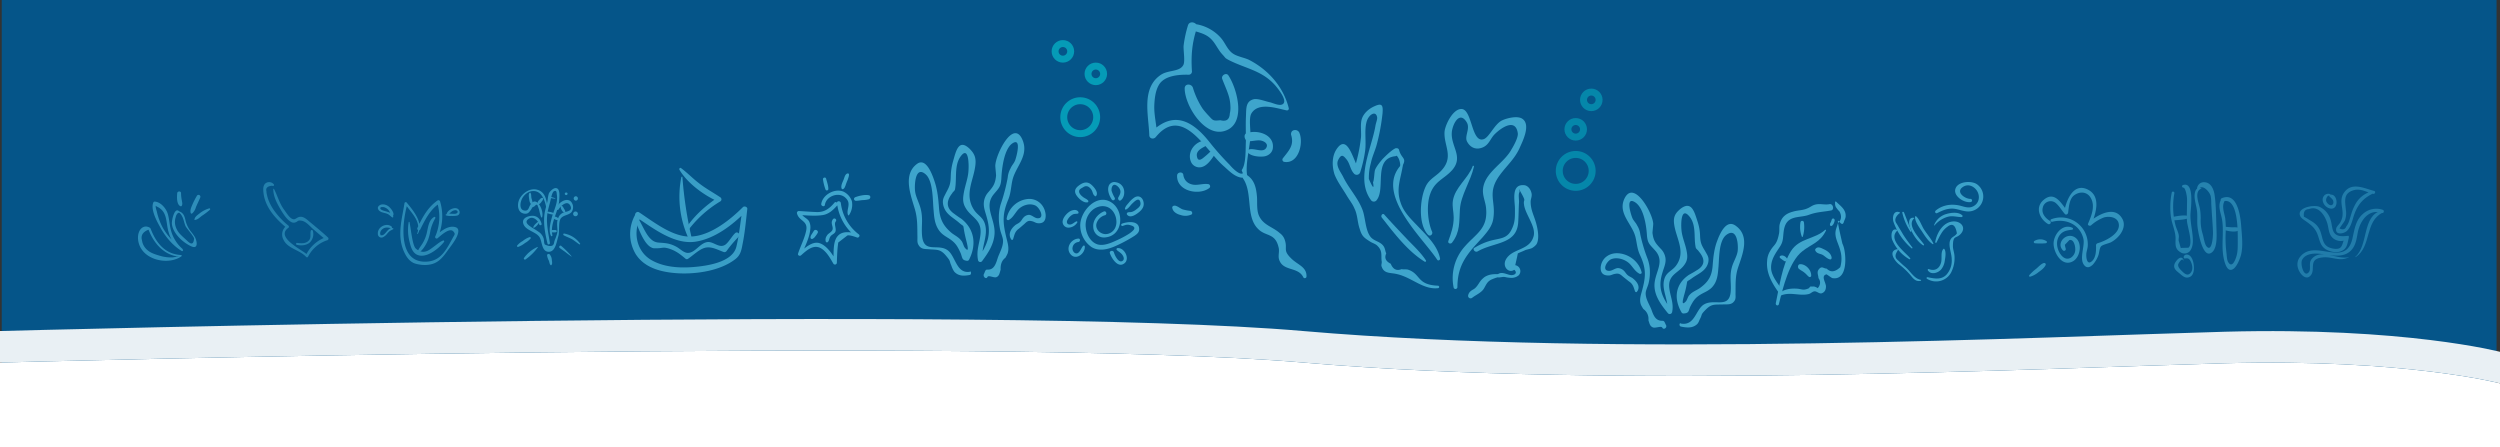 <svg xmlns="http://www.w3.org/2000/svg" width="1443" height="258.273" viewBox="0 0 1443 258.273">
    <rect x="0" y="0" width="1443" height="258.273" fill="#333333" stroke="none"/>
    <defs>
        <style>
            .cls-1{fill:#055589}.cls-2{opacity:.789}.cls-3{fill:#4dbade}.cls-4{opacity:.72}.cls-18,.cls-5,.cls-6{fill:none}.cls-5,.cls-6{stroke:#05a4bd;stroke-width:4px}.cls-5{opacity:.879}.cls-6{opacity:.636}.cls-7{opacity:.571}.cls-8{opacity:.649}.cls-9{opacity:.532}.cls-10{opacity:.428}.cls-11{opacity:.388}.cls-12{opacity:.453}.cls-13{opacity:.613}.cls-14{opacity:.754}.cls-15{fill:#fff}.cls-16{fill:#e9f0f4}.cls-17{stroke:none}
        </style>
    </defs>
    <g id="Aset_ilustrasi_background_biru" data-name="Aset ilustrasi background biru" transform="translate(1 -4844)">
        <path id="Rectangle_3697" d="M0 0h1440v258H0z" class="cls-1" data-name="Rectangle 3697" transform="translate(0 4844)"/>
        <g id="Aset_ilustrasi" data-name="Aset ilustrasi" transform="translate(-1 .14)">
            <g id="Aset_pattern" data-name="Aset pattern" transform="translate(0 334)">
                <g id="Group_2697" class="cls-2" data-name="Group 2697" transform="rotate(12.04 -21341.77 6163.077)">
                    <g id="Group_1856" data-name="Group 1856" transform="translate(126.283 6.704)">
                        <g id="Group_1855" data-name="Group 1855">
                            <path id="Path_1279" d="M171.893 76.414c3.184 0 6.871-.335 8.882-3.352.67-1.006.67-2.179 1.006-3.352.838-3.017-.335-2.011 2.011-5.7 2.514-4.022 4.357-4.022 8.715-5.028 3.017-.838 5.7-.67 6.7-4.022.335-1.341-.335-2.849-.5-4.022-1.006-5.028-2.179-9.217-1.676-14.413.838-7.877 3.352-19.44-6.368-23.63-6.033-2.681-7.877 6.033-8.547 10.39-.838 5.028-.335 9.72.335 14.748.838 6.033-.335 9.888-4.692 14.58-1.676 1.676-3.687 2.849-4.86 5.028-.67 1.006-.67 2.849-1.173 3.855-2.514 4.19-1.843-1.676-1.676-5.2.335-8.212-1.006-4.86 2.011-8.212 3.017-3.519 7.374-5.866 7.541-11.061 0-3.184-1.341-4.022-3.184-6.2-2.849-3.017-3.687-4.19-4.692-8.212a28.449 28.449 0 0 0-3.017-7.374c-3.017-5.2-6.033-11.564-11.4-5.028-2.179 2.849-2.849 5.028-1.843 8.379 2.514 8.212 10.558 14.58 6.368 23.965-1.676 3.687-4.86 4.86-5.028 9.385-.335 6.2 5.2 11.228 5.53 17.429.838-.335 1.508-.67 2.346-1.006-6.7-6.033-10.558-10.558-9.72-19.943.168-3.017 1.006-5.866 0-8.715a9.318 9.318 0 0 0-3.687-4.692c-3.352-2.346-5.2-3.519-6.7-8.044-.168-.838-.5-4.357-.67-5.2-1.508-6.033-16.926-23.63-19.44-10.055-1.508 8.715 7.877 12.9 11.061 19.775 1.676 3.519 2.346 6.536 4.86 9.72 5.363 7.206 5.7 11.9 5.2 20.446-.168 2.514-.335 5.028 1.173 7.374a21.9 21.9 0 0 0 1.843 2.011 6.943 6.943 0 0 1 4.19 5.7c0 .168.168.168.168.335.838 1.341 1.341 2.849 3.184 3.184 1.508.335 4.525-2.011 5.363-1.006 1.006 1.341 2.849-.5 1.843-1.843-.5-.5-.838-1.173-1.341-1.676a1.3 1.3 0 0 0-1.341-.335c-3.687.838-5.53-1.843-7.374-4.86-1.676-2.681-4.86-5.53-5.363-9.05-.168-1.676.5-4.022.5-5.7a26.5 26.5 0 0 0-1.006-8.044 22.229 22.229 0 0 0-3.017-6.368 93.909 93.909 0 0 1-6.536-12.066 12.2 12.2 0 0 0-2.849-4.692c-1.006-1.341-2.514-2.179-3.519-3.519s-6.536-10.893-1.173-9.553c6.2 1.508 10.055 12.569 11.4 17.429 1.341 4.525 2.681 4.86 6.368 7.541 7.709 5.53 1.843 13.239 4.19 20.949 1.676 5.53 6.2 9.385 10.558 12.9a1.405 1.405 0 0 0 2.346-1.006c0-5.53-3.184-8.882-4.692-13.91-2.011-7.039 3.855-9.05 6.033-14.58 1.341-3.184.5-5.53-.838-8.547-1.508-3.352-3.687-6.368-4.86-9.72-1.508-4.357-3.519-14.915 3.352-8.715 4.357 4.19 4.19 10.893 6.536 16.089.335.838 1.676 1.173 2.179 1.843q7.29 5.53 1.006 11.061c-1.173 1.173-2.346 2.179-3.687 3.352-6.536 6.7-6.033 15.083.335 22.122a1.3 1.3 0 0 0 1.341.335c3.017-.838 2.346-2.011 2.849-4.525 1.173-4.357 2.011-6.2 5.363-9.05 1.843-1.508 3.687-2.849 4.86-5.028 2.011-3.687 1.508-7.541 1.006-11.4-.5-4.86-3.184-15.083.5-19.44 5.363-6.2 8.212 4.86 8.379 7.877.168 3.184-1.173 6.368-1.341 9.72-.335 5.53 1.843 9.385 2.346 14.413.838 9.217-8.379 5.363-13.407 9.72-4.357 3.687-2.514 13.407-10.893 13.742-1.006-.67-1.006 1.676.335 1.676z" class="cls-3" data-name="Path 1279" transform="translate(-124.303 -6.704)"/>
                        </g>
                    </g>
                    <g id="Group_1858" data-name="Group 1858" transform="translate(121.374 42.428)">
                        <g id="Group_1857" data-name="Group 1857">
                            <path id="Path_1280" d="M145.215 36.2c-2.681-5.7-9.217-8.882-15.418-8.044-5.028.67-8.882 4.525-8.379 9.888.5 3.519 2.681 4.692 6.033 3.687 1.006-.335 1.843-1.173 2.849-1.508 2.179-1.006 3.184-.335 5.028.67l3.687 1.843c2.681 1.006 3.352 2.681 4.692 4.86.335.5 1.006.5 1.173 0 1.508-3.017-1.006-5.53-3.687-6.871-1.173-.67-2.514-.67-3.855-1.508-.838-.5-1.508-1.341-2.346-1.843a5.269 5.269 0 0 0-3.519-.838c-1.843.335-3.017 2.346-4.86 2.681-4.357.838-2.514-5.2-.168-6.871 3.352-2.179 8.547-1.508 11.564.838 2.011 1.508 3.687 3.352 6.2 4.022.838 0 1.173-.5 1.006-1.006z" class="cls-3" data-name="Path 1280" transform="translate(-121.374 -28.021)"/>
                        </g>
                    </g>
                </g>
                <g id="Group_2706" class="cls-2" data-name="Group 2706" transform="rotate(-11 24169.908 233.942)">
                    <g id="Group_1856-2" data-name="Group 1856" transform="translate(121.374 6.704)">
                        <g id="Group_1855-2" data-name="Group 1855">
                            <path id="Path_1279-2" d="M150.265 82.059c-3.016 0-6.508-.362-8.413-3.623a13.311 13.311 0 0 1-.952-3.623c-.794-3.261.317-2.174-1.9-6.159-2.381-4.348-4.127-4.348-8.255-5.435-2.857-.906-5.4-.725-6.35-4.348-.317-1.449.317-3.08.476-4.348.952-5.435 2.064-9.964 1.587-15.58-.794-8.515-3.175-21.015 6.032-25.544 5.715-2.9 7.461 6.522 8.1 11.232.794 5.435.317 10.507-.317 15.942-.794 6.522.317 10.688 4.445 15.761 1.587 1.812 3.492 3.08 4.6 5.435.635 1.087.635 3.08 1.111 4.167 2.381 4.529 1.746-1.812 1.587-5.616-.317-8.877.952-5.254-1.9-8.877-2.857-3.8-6.985-6.341-7.143-11.957 0-3.442 1.27-4.348 3.016-6.7 2.7-3.261 3.492-4.529 4.445-8.877a33.326 33.326 0 0 1 2.857-7.971c2.857-5.616 5.715-12.5 10.794-5.435 2.064 3.08 2.7 5.435 1.746 9.058-2.381 8.877-10 15.761-6.032 25.906 1.587 3.986 4.6 5.254 4.762 10.145.317 6.7-4.921 12.138-5.238 18.841-.794-.362-1.429-.725-2.222-1.087 6.35-6.522 10-11.413 9.207-21.558-.159-3.261-.952-6.341 0-9.42a9.976 9.976 0 0 1 3.492-5.072c3.175-2.536 4.921-3.8 6.35-8.7.159-.906.476-4.71.635-5.616 1.429-6.522 16.033-25.544 18.414-10.87 1.429 9.42-7.461 13.949-10.477 21.377-1.587 3.8-2.222 7.065-4.6 10.507-5.08 7.79-5.4 12.862-4.921 22.1.159 2.717.317 5.435-1.111 7.971a22.83 22.83 0 0 1-1.746 2.174c-2.222 1.087-3.492 3.08-3.969 6.159 0 .181-.159.181-.159.362-.794 1.449-1.27 3.08-3.016 3.442-1.429.362-4.286-2.174-5.08-1.087-.952 1.449-2.7-.543-1.746-1.993.476-.543.794-1.268 1.27-1.812a1.133 1.133 0 0 1 1.27-.362c3.492.906 5.238-1.993 6.985-5.254 1.587-2.9 4.6-5.978 5.08-9.783.159-1.812-.476-4.348-.476-6.159a32.476 32.476 0 0 1 .952-8.7A25.664 25.664 0 0 1 176.3 44.2a106.8 106.8 0 0 0 6.191-13.044 13.633 13.633 0 0 1 2.7-5.072c.952-1.449 2.381-2.355 3.334-3.8s6.191-11.775 1.111-10.326c-5.873 1.63-9.524 13.587-10.794 18.841-1.27 4.891-2.54 5.254-6.032 8.152-7.3 5.978-1.746 14.312-3.969 22.645-1.587 5.978-5.873 10.145-10 13.949a1.316 1.316 0 0 1-2.222-1.087c0-5.978 3.016-9.6 4.445-15.036 1.9-7.609-3.651-9.783-5.715-15.761-1.27-3.442-.476-5.978.794-9.239 1.429-3.623 3.492-6.884 4.6-10.507 1.429-4.71 3.334-16.123-3.175-9.42-4.127 4.529-3.969 11.775-6.191 17.391-.317.906-1.587 1.268-2.064 1.993q-6.905 5.978-.952 11.957c1.111 1.268 2.222 2.355 3.492 3.623 6.191 7.246 5.715 16.3-.317 23.913a1.133 1.133 0 0 1-1.27.362c-2.857-.906-2.222-2.174-2.7-4.891-1.111-4.71-1.9-6.7-5.08-9.783-1.746-1.63-3.492-3.08-4.6-5.435-1.9-3.986-1.429-8.152-.952-12.319.476-5.254 3.016-16.3-.476-21.015-5.08-6.7-7.778 5.254-7.937 8.515-.159 3.442 1.111 6.884 1.27 10.507.317 5.978-1.746 10.145-2.222 15.58-.794 9.964 7.937 5.8 12.7 10.507 4.127 3.986 2.381 14.493 10.318 14.855.952-.725.952 1.812-.317 1.812z" class="cls-3" data-name="Path 1279" transform="translate(-124.303 -6.704)"/>
                        </g>
                    </g>
                    <g id="Group_1858-2" data-name="Group 1858" transform="translate(174.368 45.321)">
                        <g id="Group_1857-2" data-name="Group 1857">
                            <path id="Path_1280-2" d="M121.486 36.86a13.831 13.831 0 0 1 14.6-8.7c4.762.725 8.413 4.891 7.937 10.688-.476 3.8-2.54 5.073-5.715 3.986-.952-.362-1.746-1.268-2.7-1.63-2.064-1.087-3.016-.362-4.762.725l-3.492 1.993c-2.54 1.087-3.175 2.9-4.445 5.254-.317.543-.952.543-1.111 0-1.429-3.261.952-5.978 3.492-7.428 1.111-.725 2.381-.725 3.651-1.63.794-.543 1.429-1.449 2.222-1.993a4.514 4.514 0 0 1 3.334-.906c1.746.362 2.857 2.536 4.6 2.9 4.127.906 2.381-5.616.159-7.428-3.175-2.355-8.1-1.63-10.953.906-1.9 1.63-3.492 3.623-5.873 4.348-.794 0-1.111-.543-.952-1.087z" class="cls-3" data-name="Path 1280" transform="translate(-121.374 -28.021)"/>
                        </g>
                    </g>
                </g>
                <g id="Group_2698" class="cls-2" data-name="Group 2698" transform="translate(591.786 4567.634)">
                    <g id="Group_1861" data-name="Group 1861" transform="translate(212.338 37.331)">
                        <g id="Group_1860" data-name="Group 1860">
                            <path id="Path_1281" d="M196.682 17.238C181.158 33.955 209.1 59.27 217.459 71.927c.478.955 1.911.239 1.672-.716-1.433-7.165-7.165-12.657-12.18-17.911-4.06-4.3-8.6-8.359-10.508-14.09-2.866-8.12 0-13.851 1.194-21.494a.7.7 0 0 0-.955-.478z" class="cls-3" data-name="Path 1281" transform="translate(-192.068 -17.173)"/>
                        </g>
                    </g>
                    <g id="Group_1863" data-name="Group 1863" transform="translate(177.467 2.652)">
                        <g id="Group_1862" data-name="Group 1862">
                            <path id="Path_1282" d="M217.19 38.829c3.582-5.732 0-4.538-1.433-10.03-.239-.955-1.194-1.194-2.149-.955-2.388 1.194-5.254 4.06-7.4 6.209-1.433 1.672-3.582 4.3-4.3 6.209-.478 1.194-.478 5.97-1.194 7.165.716 4.06 0 3.582-2.388-1.911a31.2 31.2 0 0 1 1.194-9.314c.716-3.582 2.388-6.926 3.343-10.508A118.023 118.023 0 0 0 206.2 7.782c.478-5.254-.478-6.209-5.015-4.06-3.1 1.433-5.97 4.06-6.926 7.165-.955 2.866-.239 7.4-.478 10.508a92.63 92.63 0 0 1-4.3 19.583 17.593 17.593 0 0 0 3.343-.955c-3.1-3.1-6.448-21.732-13.135-11.7-2.866 4.3-2.627 10.03-1.194 14.568 1.672 4.3 4.776 8.359 7.165 12.419 1.433 2.388 3.343 4.776 4.3 7.165 1.911 3.821 1.672 7.881 3.1 11.941 1.194 4.06 2.388 5.015 6.209 7.4 1.194.716 2.866 1.194 3.821 2.149 3.343 3.1 2.149 5.732 2.627 9.075.239.955-.478 2.149 0 3.1 1.433 4.3 5.254 3.343 8.836 4.3 8.6 1.911 15.046 9.075 23.643 8.12a.716.716 0 0 0 0-1.433c-12.419-.478-9.792-6.926-17.434-9.314-1.194-.239-2.388 0-3.582-.239-2.866 1.194-5.015 0-6.209-3.1-2.866-1.433-3.821-3.343-2.627-5.97-.716-1.672-.478-2.388-1.433-4.06-1.911-2.866-5.254-2.866-7.4-5.254-3.343-3.821-3.1-11.7-5.015-16.24-2.627-6.687-7.881-12.18-10.986-18.628-1.433-2.866-4.538-6.448-2.866-9.792 1.911-3.821 3.1-2.388 5.015 0 1.911 2.627 1.911 5.732 4.3 8.12a2.114 2.114 0 0 0 3.343-.955 72.152 72.152 0 0 0 2.866-12.419c.716-5.254-.478-11.463.716-16.24.955-4.538 5.493-7.4 6.209-3.1.239.955-.716 3.343-.955 4.776-2.138 13.131-11.695 30.565-2.62 42.988a2.008 2.008 0 0 0 3.343 0c5.254-6.687-2.149-23.882 10.747-25.315 1.911-.239-.478-1.433-.239-1.194 2.388 1.672 3.1 4.538 3.1 7.4 0 .478.478.478.717.239z" class="cls-3" data-name="Path 1282" transform="translate(-177.467 -2.652)"/>
                        </g>
                    </g>
                    <g id="Group_1865" data-name="Group 1865" transform="translate(228.353 5.138)">
                        <g id="Group_1864" data-name="Group 1864">
                            <path id="Path_1283" d="M219.852 106.641c0-13.613 6.209-19.822 14.568-28.9 2.866-3.343 5.732-6.687 6.209-11.224 1.433-9.792-3.821-14.568 3.821-24.837 4.06-5.493 8.359-9.075 11.224-15.284 1.672-3.821 6.926-13.851 1.433-17.195-2.866-1.672-8.6-.239-11.224.955-4.538 1.911-7.642 10.03-10.986 10.986-6.926 2.149-6.448-16.717-12.419-17.434-5.015-.478-9.553 8.836-10.03 12.9-.716 8.359 5.97 14.807-2.388 23.165-3.1 3.1-6.687 4.538-8.6 8.836-3.343 7.165-4.3 21.732 1.433 27.7 1.194 1.194 2.866-.239 2.388-1.672-2.627-5.97-3.343-15.523-1.194-21.732 2.627-7.642 7.881-8.6 12.657-13.851 7.165-8.12-1.433-14.09 0-22.927.955-5.015 4.776-11.224 8.6-4.538 1.911 3.582-1.433 7.642 0 10.747 1.911 3.821 5.493 5.254 9.553 3.343 3.343-1.672 4.06-5.015 6.448-7.4 3.821-3.821 12.18-9.553 13.374-.478.239 2.388-2.388 7.165-3.582 9.075-4.3 8.12-15.284 13.135-16.478 22.688-.478 3.821 1.194 7.165 1.672 10.747 1.433 12.419-5.493 15.046-12.18 22.688a27.374 27.374 0 0 0-6.451 23.881 1.121 1.121 0 0 0 2.149-.239z" class="cls-3" data-name="Path 1283" transform="translate(-198.774 -3.693)"/>
                        </g>
                    </g>
                    <g id="Group_1867" data-name="Group 1867" transform="translate(244.101 37.852)">
                        <g id="Group_1866" data-name="Group 1866">
                            <path id="Path_1284" d="M219.534 17.651c-2.627 7.165-10.269 12.18-11.463 20.061-.478 3.343.478 6.448.478 9.553 0 5.015-1.433 9.075-3.1 13.613-.478 1.433 1.433 1.911 2.149.955 4.776-6.209 4.06-11.941 4.538-19.105.478-8.359 6.209-16.24 8.12-24.837 0-.478-.716-.716-.716-.239z" class="cls-3" data-name="Path 1284" transform="translate(-205.368 -17.391)"/>
                        </g>
                    </g>
                    <g id="Group_1869" data-name="Group 1869" transform="translate(205.533 65.74)">
                        <g id="Group_1868" data-name="Group 1868">
                            <path id="Path_1285" d="M189.413 31.054c6.926 8.836 15.046 19.583 24.837 25.554a.528.528 0 0 0 .716-.716c-3.1-4.776-7.4-8.6-11.224-12.657-4.3-4.538-8.6-9.075-12.657-13.613-.955-1.433-2.388.239-1.672 1.433z" class="cls-3" data-name="Path 1285" transform="translate(-189.219 -29.069)"/>
                        </g>
                    </g>
                    <g id="Group_1871" data-name="Group 1871" transform="translate(258.769 49.081)">
                        <g id="Group_1870" data-name="Group 1870">
                            <path id="Path_1286" d="M213.874 60.321c9.553-5.493 22.688-3.821 23.4-16.956.239-3.821.239-7.881.478-11.7 0-1.194-.478-4.538.239-5.493.478-.955-1.911-4.776 1.672 1.672 2.149 4.06.478 2.149.955 5.493.716 5.732 7.165 12.9 5.493 18.389-2.388 8.359-12.418 6.687-16 13.374-2.388 4.538 2.627 9.075 5.97 4.776.239-.478-.239-.716-.716-.478.478-2.627 1.194-5.254 1.672-7.881 1.433-.716 2.866-1.194 4.3-1.911 1.194-.478 3.343-.716 4.3-1.433a8.238 8.238 0 0 0 2.149-1.911c1.911-3.1.716-9.075-.239-12.419-1.194-4.3-3.1-7.4-3.1-12.18 0-1.672.955-3.1.478-5.015-.478-2.149-2.149-4.538-4.538-4.538-7.4-.478-5.015 9.314-5.015 13.374 0 4.776.239 7.881-1.911 12.18-2.627 5.493-6.687 5.015-11.941 6.448a35.611 35.611 0 0 0-9.314 4.06c-1.672.478 0 3.1 1.672 2.149z" class="cls-3" data-name="Path 1286" transform="translate(-211.51 -22.093)"/>
                        </g>
                    </g>
                    <g id="Group_1873" data-name="Group 1873" transform="translate(284.233 97.339)">
                        <g id="Group_1872" data-name="Group 1872">
                            <path id="Path_1287" d="M222.238 42.778a2.511 2.511 0 0 1 0 3.1c0 .239 0 .239.239 0a3.829 3.829 0 0 0 .239-3.582c-.239 0-.716.239-.478.478z" class="cls-3" data-name="Path 1287" transform="translate(-222.173 -42.3)"/>
                        </g>
                    </g>
                    <g id="Group_1875" data-name="Group 1875" transform="translate(255.565 100.464)">
                        <g id="Group_1874" data-name="Group 1874">
                            <path id="Path_1288" d="M232.932 44.782c-4.3-1.433-10.747-2.149-14.329 1.433-2.149 1.911-2.627 4.3-5.015 5.97-1.672.955-2.866 1.672-3.343 3.582a1.451 1.451 0 0 0 2.388 1.433c2.149-1.672 5.254-2.866 6.687-5.254s1.911-4.3 5.015-5.493a20.469 20.469 0 0 1 8.6-1.672z" class="cls-3" data-name="Path 1288" transform="translate(-210.168 -43.608)"/>
                        </g>
                    </g>
                    <g id="Group_1877" data-name="Group 1877" transform="translate(272.299 95.224)">
                        <g id="Group_1876" data-name="Group 1876">
                            <path id="Path_1289" d="M225.831 42.1a4.857 4.857 0 0 0 1.433 2.149c2.149 2.149-.716 3.343-2.627 2.866-2.388-.478-5.015-2.149-7.165-.239-.716.478 0 1.672.716 1.672 1.194 0 2.388-.478 3.582-.239a16.126 16.126 0 0 0 3.343.478 6.459 6.459 0 0 0 4.538-1.433 3.477 3.477 0 0 0-3.582-5.732c-.239.239-.478.239-.239.478z" class="cls-3" data-name="Path 1289" transform="translate(-217.176 -41.414)"/>
                        </g>
                    </g>
                </g>
                <g id="Group_2700" class="cls-2" data-name="Group 2700" transform="translate(604.028 4554.96)">
                    <g id="Group_1953" data-name="Group 1953">
                        <g id="Group_1952" data-name="Group 1952">
                            <path id="Path_1324" d="M33 77c-3.5 1.5-6.3 5-6 8.9a6.162 6.162 0 0 0 7.2 6c10-1.1 10.9-14.9 3.5-20-8.7-6-18.7 5.3-18.2 13.7A15.2 15.2 0 0 0 26 97.5c4.3 2.7 9.7 1.3 14.1-.7a83.006 83.006 0 0 0 10.6-5.7c1.5-1 2.9-2.1 2.8-4-.1-5.1-6.8-4.3-9.9-3.1-.8.3-.5 1.6.4 1.3 2.1-.7 2.6-1 4.8-.3 3.9 1.2 1 3.3-1.1 4.8a55.073 55.073 0 0 1-7.6 4c-3 1.4-7.1 3.1-10.5 2.2-4.1-1.2-6.5-5.8-6.9-9.7a11.347 11.347 0 0 1 3.9-10.2c3.6-3 8.8-3.1 11.7.7 3.1 4 3.1 11.2-2.6 13-3.9 1.2-8.1-2.5-6.7-6.3a7 7 0 0 1 4.9-4.4c1.3-.6.5-2.8-.9-2.1z" class="cls-3" data-name="Path 1324"/>
                        </g>
                    </g>
                    <g id="Group_1955" data-name="Group 1955">
                        <g id="Group_1954" data-name="Group 1954">
                            <path id="Path_1325" d="M42.9 70.5c1.8-1.3 2.3-4.1 1.8-6.2a5.551 5.551 0 0 0-4.6-4.2 3.445 3.445 0 0 0-4.3 2.5c-.7 2.5.5 5.4 1.9 7.5a.99.99 0 0 0 1.7-1 20.443 20.443 0 0 1-1.8-4c-.3-1.6.5-4.5 2.7-3.2a5.045 5.045 0 0 1 2.3 2.9c.4 1.6-.5 2.8-1.2 4.2-.3.9.6 2.2 1.5 1.5z" class="cls-3" data-name="Path 1325"/>
                        </g>
                    </g>
                    <g id="Group_1957" data-name="Group 1957">
                        <g id="Group_1956" data-name="Group 1956">
                            <path id="Path_1326" d="M28.8 67.8c1.2-2-1.4-5-2.9-6.3-2.4-2.1-4.8-1.3-7.1.4-2.5 1.8-3.1 3.7-1.1 6.3 1.3 1.7 3.8 3.9 6 3.5a.668.668 0 0 0 .3-1.1c-.9-1-2.4-1.4-3.4-2.4a5.248 5.248 0 0 1-1.7-2.2c-.4-1.6.8-2.2 1.9-2.8 1.1-.7 2-1.2 3.4-.5a5.235 5.235 0 0 1 1.9 2c.7 1.2.6 2.4 1.7 3.2.2.5.8.3 1-.1z" class="cls-3" data-name="Path 1326"/>
                        </g>
                    </g>
                    <g id="Group_1959" data-name="Group 1959">
                        <g id="Group_1958" data-name="Group 1958">
                            <path id="Path_1327" d="M18.3 77c-1.3-1.7-4.1-.7-5.5.4-1.6 1.2-3.5 3.5-3.5 5.6a3.375 3.375 0 0 0 3.5 3.3 6.26 6.26 0 0 0 5-3 .442.442 0 0 0-.6-.6c-1.2.5-2.2 1.7-3.5 1.8-1.8.1-2.4-1.3-1.5-2.8a7.794 7.794 0 0 1 2.8-2.9c1-.6 2-.4 3.1-.6.5-.1.5-.8.2-1.2z" class="cls-3" data-name="Path 1327"/>
                        </g>
                    </g>
                    <g id="Group_1961" data-name="Group 1961">
                        <g id="Group_1960" data-name="Group 1960">
                            <path id="Path_1328" d="M18.4 92.6c-4.5.3-7.7 5.8-4.2 9.4 3.3 3.3 8.4-1.2 7.9-5a.526.526 0 0 0-.9-.2c-1.3 1.2-2.4 5.7-5 4a3.221 3.221 0 0 1-1.1-3.3 3.727 3.727 0 0 1 3.3-2.9c1.2-.2 1.3-2.1 0-2z" class="cls-3" data-name="Path 1328"/>
                        </g>
                    </g>
                    <g id="Group_1963" data-name="Group 1963">
                        <g id="Group_1962" data-name="Group 1962">
                            <path id="Path_1329" d="M36.6 101.1c1 2.9 4.7 8.9 8.5 5.7 3.2-2.7-.2-9.1-4.1-8.7a.649.649 0 0 0-.4 1.1c.8.8 1.8 1.3 2.6 2.1.9.9 2.2 3 .8 4.1-2.4 1.8-4.7-3.4-5.1-4.9-.5-1.4-2.8-.8-2.3.6z" class="cls-3" data-name="Path 1329"/>
                        </g>
                    </g>
                    <g id="Group_1965" data-name="Group 1965">
                        <g id="Group_1964" data-name="Group 1964">
                            <path id="Path_1330" d="M46.6 78.9c1.9 2.2 5.3-.3 7-1.7 2.1-1.8 3.1-3.8 2.2-6.5-.8-2.2-2.8-3.1-4.9-1.9a13.412 13.412 0 0 0-3.3 3c-.9 1.1-2 2.1-2.3 3.5a.462.462 0 0 0 .7.5c1.4-.7 2.3-2.2 3.4-3.3 1.1-1 3.8-4 4.7-1.2.7 2.2-.7 3.3-2.3 4.5a7.68 7.68 0 0 1-2.5 1.4c-.8.2-1.6.1-2.4.3-.6.4-.7 1-.3 1.4z" class="cls-3" data-name="Path 1330"/>
                        </g>
                    </g>
                </g>
                <g id="Group_2701" class="cls-4" data-name="Group 2701" transform="translate(77.502 4442.749)">
                    <g id="Group_2157" data-name="Group 2157" transform="translate(286.225 186.306)">
                        <g id="Group_2156" data-name="Group 2156">
                            <path id="Path_1420" d="M289.8 184.348c9.6 6.294 21.713 15.892 33.986 14.161 11.486-1.731 21.871-9.913 29.738-17.937l-2.36-1.416c-1.259 7.238-1.888 14.948-3.619 22.185-2.2 9.126-17.15 11.171-25.175 11.8s-17.15 0-24.231-4.248c-8.5-5.192-10.385-16.364-5.822-24.546 1.1-1.888-1.888-3.619-2.99-1.731a22.58 22.58 0 0 0 .157 23.129c5.35 8.339 15.734 10.542 25.018 11.014 10.385.472 23.916-1.573 32.413-8.182 2.832-2.2 3.462-4.72 4.091-8.182 1.416-6.766 2.045-13.846 2.832-20.769.157-1.259-1.731-1.888-2.518-1.1-7.552 7.552-19.039 16.678-30.21 16.993-10.385.315-21.4-8.5-29.738-14-1.731-.944-3.3 1.731-1.573 2.832z" class="cls-3" data-name="Path 1420" transform="translate(-286.225 -178.179)"/>
                        </g>
                    </g>
                    <g id="Group_2159" data-name="Group 2159" transform="translate(288.767 192.503)">
                        <g id="Group_2158" data-name="Group 2158">
                            <path id="Path_1421" d="M287.934 183.506c2.045 4.406 4.878 13.374 9.283 15.892 1.416.787 1.731.629 3.462.629 3.462 0 3.619-.944 7.4.315s6.136 3.147 9.126 5.664a1.171 1.171 0 0 0 1.416.157c2.832-1.888 6.136-5.192 9.441-6.294 3.934-1.259 7.71 1.1 11.329 2.36a1.5 1.5 0 0 0 1.573-.629 70.331 70.331 0 0 1 6.923-8.182c1.416-1.416-.787-3.462-2.045-2.045-1.731 1.573-3.776 5.35-5.664 6.608-3.3 2.2-6.451-1.573-9.755-1.573-4.72.157-7.4 6.294-11.8 6.294-2.518 0-4.72-2.675-7.08-3.776a17.21 17.21 0 0 0-6.294-1.888c-3.462-.472-5.507.315-8.5-2.832-2.832-2.99-4.563-8.025-6.923-11.486-.944-1.259-2.36-.315-1.888.787z" class="cls-3" data-name="Path 1421" transform="translate(-287.84 -182.118)"/>
                        </g>
                    </g>
                    <g id="Group_2161" data-name="Group 2161" transform="translate(314.655 169.109)">
                        <g id="Group_2160" data-name="Group 2160">
                            <path id="Path_1422" d="M305.4 167.486a57.825 57.825 0 0 0 4.091 35.245c.472.944 1.888.315 1.731-.787a230.528 230.528 0 0 1-5.192-34.458c0-.315-.472-.315-.629 0z" class="cls-3" data-name="Path 1422" transform="translate(-304.294 -167.25)"/>
                        </g>
                    </g>
                    <g id="Group_2163" data-name="Group 2163" transform="translate(314.581 164.008)">
                        <g id="Group_2162" data-name="Group 2162">
                            <path id="Path_1423" d="M304.331 165.1c4.563 7.71 14.161 14.79 22.185 18.252v-2.36c-7.081 4.878-13.217 10.227-18.095 17.308-.629.787.787 1.888 1.416 1.1a65.163 65.163 0 0 1 18.095-16.049 1.4 1.4 0 0 0 0-2.36c-4.248-2.832-8.654-5.192-12.587-8.339-3.462-2.675-6.451-5.822-10.07-8.5-.629-.472-1.259.315-.944.944z" class="cls-3" data-name="Path 1423" transform="translate(-304.247 -164.008)"/>
                        </g>
                    </g>
                </g>
                <g id="Group_2702" class="cls-2" data-name="Group 2702" transform="translate(226.028 4398.96)">
                    <g id="Group_2197" data-name="Group 2197">
                        <g id="Group_2196" data-name="Group 2196">
                            <path id="Path_1438" d="M255.6 227.9c-2.8 3.3-5.6 5.5-10.1 5.4-3.5-.1-6.9-.4-10.4-.6a1.1 1.1 0 0 0-1.1 1.4c1.1 4.5 6.5 4.1 5.3 9.9-.9 4.5-3.3 9-4.7 13.3-.3 1 1 1.6 1.7 1 3.4-3 7.6-7 12.3-3.6 2.8 2 4.7 5.5 6.4 8.4a1.085 1.085 0 0 0 2-.5c.1-3.1.2-6.2.5-9.3l.3-2.4c1.8-1.4 3.5-2.7 5.3-4.1 1.5-.3 4.1.7 5.6 1.2 1 .3 1.9-1.1 1-1.8a26.8 26.8 0 0 1-10.4-18.1c-.2-1.4-2.4-1.4-2.2 0a28.538 28.538 0 0 0 11.4 19.8c.3-.6.5-1.3.8-1.9-3.9-1.1-9.2-2.3-12.1 1.5-2.8 3.7-1.8 10.8-2.3 15.1a14.618 14.618 0 0 1 2-.5c-1.9-3.8-5.7-9.7-10.1-10.9-4.3-1.2-8.8 3.4-11.9 5.8.6.3 1.1.7 1.7 1 1.9-4.7 4.7-9.9 5.1-15a7.852 7.852 0 0 0-.7-4.3c-1.1-2-4.2-2.7-4.7-5.1a17.091 17.091 0 0 1-1.1 1.4c4.3.2 9 .7 13.3.1 3.8-.5 6.3-2.9 8.8-5.7.9-.9-.8-2.6-1.7-1.5z" class="cls-3" data-name="Path 1438"/>
                        </g>
                    </g>
                    <g id="Group_2199" data-name="Group 2199">
                        <g id="Group_2198" data-name="Group 2198">
                            <path id="Path_1439" d="M254.7 237.5a3.261 3.261 0 0 0-.6 2.5c.2 1.6 1.1 2.9-.1 4.3-.9 1.1-2.1 1.4-2.8 2.7a3.869 3.869 0 0 0-.6 3.3.726.726 0 0 0 1.2.3c.9-.9.7-2.1 1.5-3.2.7-1.1 2.2-1.4 2.8-2.6.9-1.8-1-4.6.3-6.1a1.042 1.042 0 1 0-1.7-1.2z" class="cls-3" data-name="Path 1439"/>
                        </g>
                    </g>
                    <g id="Group_2201" data-name="Group 2201">
                        <g id="Group_2200" data-name="Group 2200">
                            <path id="Path_1440" d="M264 235.1a10.736 10.736 0 0 0 1.7-8 9.447 9.447 0 0 0-4.7-5.5c-5-2.3-12.2 1.6-13 7-.2 1.3 1.9 1.9 2.1.6.7-5.1 7.9-7.7 11.7-4.3 1.9 1.7 2.2 3.1 1.8 5.5-.3 1.7-.7 2.9-.2 4.5a.349.349 0 0 0 .6.2z" class="cls-3" data-name="Path 1440"/>
                        </g>
                    </g>
                    <g id="Group_2203" data-name="Group 2203">
                        <g id="Group_2202" data-name="Group 2202">
                            <path id="Path_1441" d="M249 214.5a28.349 28.349 0 0 0 1.5 5.9.859.859 0 0 0 1.6-.4c0-2-.8-4.1-1.3-6-.3-1.1-2-.6-1.8.5z" class="cls-3" data-name="Path 1441"/>
                        </g>
                    </g>
                    <g id="Group_2205" data-name="Group 2205">
                        <g id="Group_2204" data-name="Group 2204">
                            <path id="Path_1442" d="M263.3 211c-1.5.2-1.9 2.3-2.4 3.6-.6 1.5-1.8 3.6-1.1 5.2a.631.631 0 0 0 .9.2c.8-.5.9-1.1 1.3-2a34.223 34.223 0 0 1 1.3-3.4c0-.3 1.6-3.7 0-3.6z" class="cls-3" data-name="Path 1442"/>
                        </g>
                    </g>
                    <g id="Group_2207" data-name="Group 2207">
                        <g id="Group_2206" data-name="Group 2206">
                            <path id="Path_1443" d="M267 226.1c0 .1.1.1.1.2a1.193 1.193 0 0 0 .9.5c1.3 0 2.6-.3 3.9-.4a14.22 14.22 0 0 0 3.6-.5c1-.4 1.2-2 0-2.3-2.3-.5-5.7.3-7.8 1.1a1.187 1.187 0 0 0-.8 1 .755.755 0 0 0 .1.4z" class="cls-3" data-name="Path 1443"/>
                        </g>
                    </g>
                    <g id="Group_2209" data-name="Group 2209">
                        <g id="Group_2208" data-name="Group 2208">
                            <path id="Path_1444" d="M243.7 244.2c-.4.6-.8 1.3-1.2 1.9a3.139 3.139 0 0 0-.7 2.1.863.863 0 0 0 1.1.6 4.039 4.039 0 0 0 1.7-1.5 12.736 12.736 0 0 0 1.3-1.9c.8-1.3-1.4-2.6-2.2-1.2z" class="cls-3" data-name="Path 1444"/>
                        </g>
                    </g>
                </g>
                <g id="Group_2705" class="cls-2" data-name="Group 2705" transform="rotate(-57 4664.288 2055.027)">
                    <g id="Group_2386" data-name="Group 2386" transform="translate(360.096 63.152)">
                        <g id="Group_2385" data-name="Group 2385">
                            <path id="Path_1525" d="M410.724 63.259a67.172 67.172 0 0 0-11.105 4.22c-2.221 1.111-7.107 5.775-9.55 6-4.442.444-6.885-5.33-11.327-7.551-12.882-6-23.765 6.441-33.315 13.1-1.777 1.111-.888 3.554 1.111 3.776 23.987 2.665 9.328 27.985 7.329 41.533C353.2 129 351.423 135.22 355.2 139a1.074 1.074 0 0 0 1.555 0c4.886-4.442 14.214-7.329 19.989-10.661 2.665-1.555 8-6.441 11.105-6.663 8-.444 10.661 10.883 12.66 15.991a1.06 1.06 0 0 0 1.777.444c8.662-9.328 12.216-21.988 10.883-34.648-.444-2.887-2-6.441-2-9.328 0-4 2.665-7.107 3.776-10.883a24.531 24.531 0 0 0-1.777-17.768c-.888-2-4.22-.666-3.554 1.555.888 2.887 2 6 2 9.106 0 5.108-3.109 8.44-4.22 13.1-.666 2.665-.888 2-.666 4.664 1.11 10.883 5.553 19.545 2.221 30.872-.888 2.887-3.554 10.661-6.663 9.106-2-.888-2.443-5.108-3.109-6.885-.888-2.221-1.777-6.885-3.554-8.662-3.554-3.332-6.885-.666-10.661 1.555-4.22 2.443-8.218 5.33-12.438 8-3.776 2.221-10.661 7.107-14.881 6.885-.444 0-1.111 1.555-1.333 1.555-2.221-1.111-.444-7.774 0-9.106a157.749 157.749 0 0 1 4.886-17.546c4.886-15.1 3.331-26.874-13.77-30.65.222 1.333.222 2.443.444 3.776 4.442-3.109 8.44-7.551 13.1-10.439 3.332-2 7.551-4.22 11.549-4.442 6.441-.444 11.549 6.441 14.437 11.105a1.86 1.86 0 0 0 2.665.666c7.107-5.33 13.992-9.106 22.876-11.327 2.665-1.11 1.333-6-1.777-5.108z" class="cls-3" data-name="Path 1525" transform="translate(-344.469 -63.152)"/>
                        </g>
                    </g>
                    <g id="Group_2388" data-name="Group 2388" transform="translate(360.312 104.03)">
                        <g id="Group_2387" data-name="Group 2387">
                            <path id="Path_1526" d="M360.188 85.206c-3.554-4.442-10.883-5.108-14.437-.444a5.262 5.262 0 0 0 .666 7.329c2.221 2 6.219 2.221 9.106 2.221a1.59 1.59 0 0 0 .444-3.109 48.244 48.244 0 0 1-5.33-1.555c-1.555-.666-2.443-1.555-.888-3.109 2.443-2.665 5.775-.444 8.218.888 1.333.666 3.331-.888 2.221-2.221z" class="cls-3" data-name="Path 1526" transform="translate(-344.567 -81.557)"/>
                        </g>
                    </g>
                    <g id="Group_2390" data-name="Group 2390" transform="translate(383.407 125.2)">
                        <g id="Group_2389" data-name="Group 2389">
                            <path id="Path_1527" d="M360.817 94.89c1.111 1.777 2.665 3.109 3.776 4.886s1.777 5.775-1.555 5.775c-3.776 0-3.554-6.663-6.663-8.218a.811.811 0 0 0-1.111.444c-1.111 2.665 1.111 6.885 2.665 8.884 1.777 2.443 4.886 3.554 7.551 2 6.885-3.776 3.554-13.77-1.555-17.324-1.777-1.111-4.22 1.777-3.109 3.554z" class="cls-3" data-name="Path 1527" transform="translate(-354.965 -91.089)"/>
                        </g>
                    </g>
                    <g id="Group_2392" data-name="Group 2392" transform="translate(395.145 82.787)">
                        <g id="Group_2391" data-name="Group 2391">
                            <path id="Path_1528" d="M361.027 72.01c-.222 0-.222 0-.444.222a.629.629 0 0 0 0 1.111c.222 0 .222 0 .444.222 1.11.222 1.11-1.777 0-1.555z" class="cls-3" data-name="Path 1528" transform="translate(-360.25 -71.992)"/>
                        </g>
                    </g>
                    <g id="Group_2394" data-name="Group 2394" transform="translate(382.761 81.07)">
                        <g id="Group_2393" data-name="Group 2393">
                            <path id="Path_1529" d="M366.725 71.62c-8 5.108-17.324 24.431-8.44 32.427 10.217 9.328 24.653-6.663 28.429-15.325.888-2-2.221-3.554-3.554-2-2 2.665-3.776 5.553-5.775 8a22.135 22.135 0 0 1-4.664 4.442 14.144 14.144 0 0 1-4 2.221c-3.109 1.777-5.108.888-6.219-2.443-2.665-3.332-2.443-3.332-1.555-6.885a48.249 48.249 0 0 1 1.555-5.33 46.278 46.278 0 0 1 7.11-11.327c1.555-2-.444-5.33-2.887-3.776z" class="cls-3" data-name="Path 1529" transform="translate(-354.674 -71.219)"/>
                        </g>
                    </g>
                    <g id="Group_2396" data-name="Group 2396" transform="translate(346.209 104.955)">
                        <g id="Group_2395" data-name="Group 2395">
                            <path id="Path_1530" d="M342.177 82.255c-7.774 4.664-2.887 17.1 4.22 19.545a1.321 1.321 0 0 0 1.555-1.555c-1.111-2.665-3.554-4.442-4.886-6.885-1.555-3.109-1.111-6.219 1.555-8.44 1.333-1.333-.666-3.776-2.443-2.665z" class="cls-3" data-name="Path 1530" transform="translate(-338.217 -81.973)"/>
                        </g>
                    </g>
                    <g id="Group_2398" data-name="Group 2398" transform="translate(390.422 146.908)">
                        <g id="Group_2397" data-name="Group 2397">
                            <path id="Path_1531" d="M376.284 101.168c-.222 0-.222 0-.444-.222a2.506 2.506 0 0 0-2.443.666c-4 4.886-8.44 3.776-13.992 3.332a1.309 1.309 0 0 0-1.111 2c3.554 7.551 15.547 3.109 18.879-2.221a2.688 2.688 0 0 0-.444-3.109l-.444-.444z" class="cls-3" data-name="Path 1531" transform="translate(-358.123 -100.863)"/>
                        </g>
                    </g>
                    <g id="Group_2400" data-name="Group 2400" transform="translate(331.671 112.759)">
                        <g id="Group_2399" data-name="Group 2399">
                            <path id="Path_1532" d="M332.846 85.96c-1.555 1.555-1.333 4.22-.666 6a8.361 8.361 0 0 0 3.554 5.108c.888.666 2-.666 1.555-1.555a26.471 26.471 0 0 1-1.777-4.442c-.222-1.555 0-3.109-.444-4.442-.444-1.111-1.555-1.555-2.221-.666z" class="cls-3" data-name="Path 1532" transform="translate(-331.671 -85.487)"/>
                        </g>
                    </g>
                    <g id="Group_2402" data-name="Group 2402" transform="translate(339.993 137.547)">
                        <g id="Group_2401" data-name="Group 2401">
                            <path id="Path_1533" d="M364.918 97.208c-4 9.55-17.99 13.1-19.767 23.543-1.11 6 3.776 9.328-2.887 15.769-1.777 1.555-4.22 2-5.553 4-4 5.553 2.887 11.105-.666 16.88a.982.982 0 0 0 1.333 1.333c4.886-2.887 2.887-8 4-13.1 1.333-6.885 3.554-4.664 6.885-8.884a7.639 7.639 0 0 0 1.777-4.664c.888-5.553-1.555-10.661 2.221-15.991 2-2.665 5.553-4.442 8.218-6.441 4-3.109 7.329-6.441 7.329-11.549-.444-1.333-2.443-2-2.887-.888z" class="cls-3" data-name="Path 1533" transform="translate(-335.418 -96.648)"/>
                        </g>
                    </g>
                </g>
                <g id="Group_2707" class="cls-2" data-name="Group 2707" transform="translate(675.915 4619.08)">
                    <g id="Group_1900" data-name="Group 1900" transform="translate(349.052 23.34)">
                        <g id="Group_1899" data-name="Group 1899">
                            <path id="Path_1299" d="M352.4 59.289c2.029-9.471 3.653-21.933 8.659-29.909 4.871-7.81 13.8-6.813 19.888-12.462.271-.166.541.166.406.5-3.382 6.979-8.524 7.81-13.665 11.964-7.441 5.816-11.094 20.6-13.529 30.574-.406 1.163-2.029.665-1.759-.665z" class="cls-3" data-name="Path 1299" transform="translate(-352.373 -16.873)"/>
                        </g>
                    </g>
                    <g id="Group_1904" data-name="Group 1904" transform="translate(379.692 21.815)">
                        <g id="Group_1903" data-name="Group 1903">
                            <path id="Path_1301" d="M351.126 16.029c-.135 0-.135-.166 0 0 .135-.166.135 0 0 0z" class="cls-3" data-name="Path 1301" transform="translate(-351.025 -15.956)"/>
                        </g>
                    </g>
                    <g id="Group_1906" data-name="Group 1906" transform="translate(380.432 19.327)">
                        <g id="Group_1905" data-name="Group 1905">
                            <path id="Path_1302" d="M350.1 15.192l.541-.665c.135-.166.271 0 .135.166l-.541.665c0 .332-.271 0-.135-.166z" class="cls-3" data-name="Path 1302" transform="translate(-350.059 -14.459)"/>
                        </g>
                    </g>
                    <g id="Group_1908" data-name="Group 1908" transform="translate(380.309 16.881)">
                        <g id="Group_1907" data-name="Group 1907">
                            <path id="Path_1303" d="M351.41 14.338c-.271 1.163-.812 2.659-1.894 2.991-.541.166-.947-.5-.812-1 .271-1 .812-1.662.947-2.492.406-1.5 2.029-.831 1.759.5z" class="cls-3" data-name="Path 1303" transform="translate(-348.678 -12.986)"/>
                        </g>
                    </g>
                    <g id="Group_1910" data-name="Group 1910" transform="translate(350.996 7.1)">
                        <g id="Group_1909" data-name="Group 1909">
                            <path id="Path_1304" d="M376.989 7.266c2.165 2.16 5.547 4.32 5.412 8.142 0 1.329-.541 1.994-.947 3.157-1.624 6.314-6.494-11.3-.947 12.794a14.507 14.507 0 0 1 .947 2.659c1.488 6.314 1.488 18.776-6.765 17.281-.541-.166-3.112-2.16-3.382-2.16-3.382.831-.271 4.819-.271 6.979s-.947 3.489-2.571 3.988c-1.353.332-2.571-1.163-3.924-1.163-1.218 0-2.165 1.163-3.247 1.5-5.412 1.5-10.824-1.5-16.506 1-.676.332-1.082-1-.541-1.5 2.977-2.492 7.171-2.825 10.688-2.492 2.435.332 3.112 1 5.953-.166.541-.166.812-1.163 1.488-1.163a5.319 5.319 0 0 0 1.624 0 5.907 5.907 0 0 1 2.3 1c1.624-1.994 1.759-3.988.406-5.816-.135-2.16-1.218-3.489.406-5.317s2.571-.166 4.329-.166c2.3 2.326 4.871 1.994 7.847-.831a17.24 17.24 0 0 0-.135-10.136c-.676-2.492-1.894-4.819-2.435-7.311-.676-3.656.406-4.819 1.218-7.976 2.029-1.828 2.3-3.988.947-6.646a18.713 18.713 0 0 1-2.165-2.659 4.74 4.74 0 0 1-.406-2.492c-.271-.665.406-.831.677-.5z" class="cls-3" data-name="Path 1304" transform="translate(-343.997 -7.1)"/>
                        </g>
                    </g>
                    <g id="Group_1912" data-name="Group 1912" transform="translate(343.997 8.574)">
                        <g id="Group_1911" data-name="Group 1911">
                            <path id="Path_1305" d="M356.2 59.186c-3.653-5.151-7.441-11.133-6.765-18.444a12.011 12.011 0 0 1 1.624-5.483c2.435-4.32 3.924-3.323 5.276-10.468.271-1.5 0-3.157.271-4.819 1.082-4.819 4.059-6.646 7.847-7.643 2.706-.831 5.547-.665 8.118-1.828 1.353-.5 2.571-1.5 3.924-1.994 3.247-1.163 5.818.166 9.065-.5 1.894-.332 2.841 3.323.812 3.656-4.329.831-8.253.831-12.718 2.492-5.682 2.16-13.259-.332-14.612 9.305-.541 3.656-.135 5.816-2.029 8.807-2.3 3.656-5.547 7.477-5.276 12.961.271 4.32 4.059 8.807 6.088 11.8.947 1.5-.676 3.489-1.624 2.16z" class="cls-3" data-name="Path 1305" transform="translate(-349.36 -7.987)"/>
                        </g>
                    </g>
                    <g id="Group_1914" data-name="Group 1914" transform="translate(363.105 18.233)">
                        <g id="Group_1913" data-name="Group 1913">
                            <path id="Path_1306" d="M363.874 14.8a18.562 18.562 0 0 1-.676 8.142c-.135.332-.406.166-.541 0a16.434 16.434 0 0 1-.812-8.142 1.015 1.015 0 0 1 2.029 0z" class="cls-3" data-name="Path 1306" transform="translate(-361.662 -13.8)"/>
                        </g>
                    </g>
                    <g id="Group_1916" data-name="Group 1916" transform="translate(371.799 33.594)">
                        <g id="Group_1915" data-name="Group 1915">
                            <path id="Path_1307" d="M350.267 23.8c1.353-1.662 3.653-.166 5.141.5 1.624.831 3.653 2.16 4.059 4.486.135.831-.406 1.329-.947 1.163-1.624-.332-2.841-1.828-4.329-2.659-1.353-.665-3.247-.665-4.059-2.326a.95.95 0 0 1 .135-1.163z" class="cls-3" data-name="Path 1307" transform="translate(-349.984 -23.044)"/>
                        </g>
                    </g>
                    <g id="Group_1918" data-name="Group 1918" transform="translate(361.898 43.271)">
                        <g id="Group_1917" data-name="Group 1917">
                            <path id="Path_1308" d="M359.549 28.921c2.841-.5 6.765 2.659 6.765 6.48a.852.852 0 0 1-1.218.831c-.947-.665-1.759-1.828-2.706-2.492-.947-.831-2.165-1.329-3.112-2.16-.812-.5-.812-2.326.271-2.659z" class="cls-3" data-name="Path 1308" transform="translate(-358.7 -28.869)"/>
                        </g>
                    </g>
                    <g id="Group_1920" data-name="Group 1920" transform="translate(351.329 38.241)">
                        <g id="Group_1919" data-name="Group 1919">
                            <path id="Path_1309" d="M371.748 29.1a24.5 24.5 0 0 1-2.571-1.828c-.271-.332-.271-1 .135-1.163 1.218-.665 2.706 0 3.653 1.163.812.831-.271 2.492-1.218 1.828z" class="cls-3" data-name="Path 1309" transform="translate(-368.989 -25.841)"/>
                        </g>
                    </g>
                </g>
                <g id="Group_2708" data-name="Group 2708">
                    <g id="Ellipse_464" class="cls-5" data-name="Ellipse 464" transform="translate(612 4566)">
                        <circle cx="11.5" cy="11.5" r="11.5" class="cls-17"/>
                        <circle cx="11.5" cy="11.5" r="9.5" class="cls-18"/>
                    </g>
                    <g id="Ellipse_465" class="cls-5" data-name="Ellipse 465" transform="translate(626 4546)">
                        <circle cx="6.5" cy="6.5" r="6.5" class="cls-17"/>
                        <circle cx="6.5" cy="6.5" r="4.5" class="cls-18"/>
                    </g>
                    <g id="Ellipse_466" class="cls-5" data-name="Ellipse 466" transform="translate(607 4533)">
                        <circle cx="6.5" cy="6.5" r="6.5" class="cls-17"/>
                        <circle cx="6.5" cy="6.5" r="4.5" class="cls-18"/>
                    </g>
                </g>
                <g id="Group_2709" data-name="Group 2709" transform="translate(286 31)">
                    <g id="Ellipse_464-2" class="cls-6" data-name="Ellipse 464" transform="translate(612 4566)">
                        <circle cx="11.5" cy="11.5" r="11.5" class="cls-17"/>
                        <circle cx="11.5" cy="11.5" r="9.5" class="cls-18"/>
                    </g>
                    <g id="Ellipse_465-2" class="cls-6" data-name="Ellipse 465" transform="translate(617 4547)">
                        <circle cx="6.5" cy="6.5" r="6.5" class="cls-17"/>
                        <circle cx="6.5" cy="6.5" r="4.5" class="cls-18"/>
                    </g>
                    <g id="Ellipse_466-2" class="cls-6" data-name="Ellipse 466" transform="translate(626 4530)">
                        <circle cx="6.5" cy="6.5" r="6.5" class="cls-17"/>
                        <circle cx="6.5" cy="6.5" r="4.5" class="cls-18"/>
                    </g>
                </g>
                <g id="Group_2710" class="cls-7" data-name="Group 2710" transform="translate(79.649 4620.382)">
                    <g id="Group_1796" data-name="Group 1796" transform="translate(0 20.241)">
                        <g id="Group_1795" data-name="Group 1795">
                            <path id="Path_1250" d="M16.386 29.348c2.564 6.924 7.522 13.42 14.873 15.386a8 8 0 0 1 1.368.342c1.453.085 1.71.085.684.171-.94.085-1.881.256-2.821.427a21.971 21.971 0 0 1-7.437-.94c-2.564-.769-5.3-1.539-7.266-3.334a9.207 9.207 0 0 1-2.821-4.359c-.171-.684-.256-1.368-.427-2.052-.342-2.393 1.026-4.188 3.932-5.3.769.342 1.453-.769.684-1.2-2.479-1.453-4.958-.256-6.069 2.308-1.368 3.248-.513 7.437 1.453 10.258 4.616 6.838 16.327 8.633 22.909 4.018a.413.413 0 0 0-.256-.769c-9.4-.6-14.361-7.095-17.523-15.3-.342-.769-1.539-.427-1.282.342z" class="cls-3" data-name="Path 1250" transform="translate(-10.418 -27.866)"/>
                        </g>
                    </g>
                    <g id="Group_1798" data-name="Group 1798" transform="translate(8.421 5.824)">
                        <g id="Group_1797" data-name="Group 1797">
                            <path id="Path_1251" d="M37.477 38.268a21.522 21.522 0 0 1-6.411-10c-1.026-3.248-1.026-6.667-1.966-10-.94-3.248-4.018-7.009-7.608-7.266a.92.92 0 0 0-.855.684c-1.539 4.018 2.137 10.77 4.018 14.1 2.906 5.385 7.18 10.6 12.48 13.762.427.256 1.026-.427.6-.769-4.872-3.932-9.146-7.95-12.053-13.591a37.58 37.58 0 0 1-2.992-8.548c-.171-.6-.94-2.821-.513-3.419-.6-.256-.513-.171.171.427.171.085.256.171.427.256 6.325 2.906 5.043 9.061 6.753 14.788a19.2 19.2 0 0 0 7.351 10.514c.427.427 1.111-.513.6-.94z" class="cls-3" data-name="Path 1251" transform="translate(-20.27 -11)"/>
                        </g>
                    </g>
                    <g id="Group_1800" data-name="Group 1800" transform="translate(19.547 10.901)">
                        <g id="Group_1799" data-name="Group 1799">
                            <path id="Path_1252" d="M37.4 18.1c2.65 2.308 2.564 4.958 3.761 7.864.6 1.368 5.043 6.155 4.958 7.351-.513 5.129-3.334 1.71-4.53.684-1.2-1.111-2.479-2.222-3.59-3.419a11.2 11.2 0 0 1-2.735-5.043 8.771 8.771 0 0 1 .256-4.7 4.053 4.053 0 0 1 1.539-2.564.424.424 0 1 0 .6-.6c-2.821-3.248-4.53 5.214-4.359 6.924.427 5.556 6.5 11.112 11.369 13.164 4.018 1.71 3.163-3.163 1.881-5.471a30.112 30.112 0 0 0-2.308-3.163 16.31 16.31 0 0 1-3.163-6.753c-.513-2.222-1.2-3.932-3.334-4.787-.256-.171-.6.342-.342.513z" class="cls-3" data-name="Path 1252" transform="translate(-33.286 -16.94)"/>
                        </g>
                    </g>
                    <g id="Group_1802" data-name="Group 1802" transform="translate(22.528)">
                        <g id="Group_1801" data-name="Group 1801">
                            <path id="Path_1253" d="M36.882 5.224c-.171 2.052-.427 6.325 1.8 7.437a.61.61 0 0 0 .855-.256c.513-1.026.171-1.966 0-3.077a22.446 22.446 0 0 1-.437-4.19c0-1.282-2.137-1.282-2.222.085z" class="cls-3" data-name="Path 1253" transform="translate(-36.774 -4.187)"/>
                        </g>
                    </g>
                    <g id="Group_1804" data-name="Group 1804" transform="translate(30.281 1.921)">
                        <g id="Group_1803" data-name="Group 1803">
                            <path id="Path_1254" d="M49.567 7a45.316 45.316 0 0 0-2.735 5.385c-.6 1.453-1.282 2.992-.855 4.53.085.256.513.513.769.342a7.138 7.138 0 0 0 2.222-3.59c.769-1.881 1.71-3.676 2.479-5.556A1.092 1.092 0 0 0 49.567 7z" class="cls-3" data-name="Path 1254" transform="translate(-45.844 -6.435)"/>
                        </g>
                    </g>
                    <g id="Group_1806" data-name="Group 1806" transform="translate(32.552 9.726)">
                        <g id="Group_1805" data-name="Group 1805">
                            <path id="Path_1255" d="M48.5 22.262c1.8 0 3.077-1.453 4.359-2.393a36.454 36.454 0 0 0 4.616-3.5c.342-.342 0-.94-.427-.769a15.756 15.756 0 0 0-5.556 2.9c-1.282 1.026-2.821 1.966-2.992 3.761z" class="cls-3" data-name="Path 1255" transform="translate(-48.5 -15.565)"/>
                        </g>
                    </g>
                </g>
                <g id="Group_2712" class="cls-8" data-name="Group 2712" transform="translate(298.43 4618.425)">
                    <g id="Group_1968" data-name="Group 1968" transform="translate(.564 .689)">
                        <g id="Group_1967" data-name="Group 1967">
                            <path id="Path_1331" d="M29.829 130.685c1.111-4.018-3.59-13.249-7.095-6.582-.684 1.282-.94 3.419-3.419 2.821-2.393-.513-2.222-3.59-1.71-5.214a8.476 8.476 0 0 1 5.3-5.727c6.069-1.624 8.462 4.616 9.232 9.232.085.342.684.256.684-.085-.427-4.018-1.111-8.719-5.556-10.087-4.188-1.368-8.633 1.624-10.514 5.214-1.539 2.992-1.368 8.121 2.992 8.548 2.052.171 2.65-1.026 3.676-2.393 1.111-1.368-.6-.513 1.966-1.881 1.111-1.282 1.71-1.2 1.966.085a16.627 16.627 0 0 1 .684 1.881 33.477 33.477 0 0 0 1.111 4.188.347.347 0 0 0 .684 0z" class="cls-3" data-name="Path 1331" transform="translate(-15.869 -114.705)"/>
                        </g>
                    </g>
                    <g id="Group_1970" data-name="Group 1970" transform="translate(15.612)">
                        <g id="Group_1969" data-name="Group 1969">
                            <path id="Path_1332" d="M36.83 145.527c-.94-6.069-2.479-12.224-1.2-18.293.427-2.052 1.026-4.1 1.539-6.155.256-1.111.94-5.129 2.222-5.471 1.539-.513 1.282 1.368 1.453 2.137.769 4.787-1.881 9.061-2.992 13.506-.769 3.077-1.881 7.266-.427 10.172.256.513.94.171.855-.342-1.539-6.753 3.5-13.42 3.932-20.173.085-2.052.769-7.095-2.137-7.009-1.453.085-3.248 1.881-3.847 3.077a18.119 18.119 0 0 0-.684 3.932c-.342 1.8-.855 3.419-1.282 5.214-1.71 6.5-.342 13.42 1.2 19.831.256.855 1.539.427 1.368-.427z" class="cls-3" data-name="Path 1332" transform="translate(-33.474 -113.899)"/>
                        </g>
                    </g>
                    <g id="Group_1972" data-name="Group 1972" transform="translate(3.446 6.831)">
                        <g id="Group_1971" data-name="Group 1971">
                            <path id="Path_1333" d="M39.892 127.2c.855-1.453 4.7-5.471 6.582-2.137s-2.308 3.5-3.676 4.018a5.736 5.736 0 0 0-2.65 2.051 8.564 8.564 0 0 0-1.2 4.359c-.085 1.966.427 3.761 0 5.727a29.318 29.318 0 0 1-1.368 3.847c-.085.427-.256.769-.342 1.2-.256 2.393-2.052 2.906-5.385 1.368-.513-.684-.427-2.308-.6-3.077a7.2 7.2 0 0 0-2.308-3.761 53.131 53.131 0 0 0-4.616-2.992c-1.282-.94-5.214-3.077-1.453-5.214 2.393-1.368 5.129 1.282 5.727 3.419.256.855 1.624.513 1.368-.342-.855-3.163-2.992-5.043-6.411-4.53-2.308.342-4.958 1.624-4.188 4.359 1.2 4.188 7.437 4.616 9.488 8.035 1.453 2.393 1.111 8.548 5.471 8.292 3.847-.256 4.359-6.24 5.3-8.975.855-2.821-.171-8.377 1.539-10.428 1.624-1.881 4.53-1.71 6.069-3.5a4.811 4.811 0 0 0-.513-6.24c-2.906-2.393-7.18 1.282-8.462 3.676-.342 1.026 1.111 1.881 1.624.855z" class="cls-3" data-name="Path 1333" transform="translate(-19.241 -121.89)"/>
                        </g>
                    </g>
                    <g id="Group_1974" data-name="Group 1974" transform="translate(17.339 38.024)">
                        <g id="Group_1973" data-name="Group 1973">
                            <path id="Path_1334" d="M35.5 159.252a9.561 9.561 0 0 0 1.026 2.992c.342.855.342 1.966 1.026 2.564.171.171.342.085.513-.085.6-.769.256-2.051.171-2.992a5.236 5.236 0 0 0-1.282-3.163c-.6-.427-1.539-.085-1.453.684z" class="cls-3" data-name="Path 1334" transform="translate(-35.494 -158.382)"/>
                        </g>
                    </g>
                    <g id="Group_1976" data-name="Group 1976" transform="translate(3.917 33.999)">
                        <g id="Group_1975" data-name="Group 1975">
                            <path id="Path_1335" d="M27.578 153.7a19.094 19.094 0 0 0-7.693 6.325.63.63 0 0 0 .855.855 30.316 30.316 0 0 0 7.095-6.924c.171-.171-.085-.342-.256-.256z" class="cls-3" data-name="Path 1335" transform="translate(-19.792 -153.673)"/>
                        </g>
                    </g>
                    <g id="Group_1978" data-name="Group 1978" transform="translate(0 28.284)">
                        <g id="Group_1977" data-name="Group 1977">
                            <path id="Path_1336" d="M22.467 147a11.981 11.981 0 0 0-3.932 2.222 10.8 10.8 0 0 0-3.248 2.65.519.519 0 0 0 .6.769 13.741 13.741 0 0 0 3.932-2.222 11.965 11.965 0 0 0 3.248-2.65c.342-.427-.171-.855-.6-.769z" class="cls-3" data-name="Path 1336" transform="translate(-15.209 -146.987)"/>
                        </g>
                    </g>
                    <g id="Group_1980" data-name="Group 1980" transform="translate(26.7 26.223)">
                        <g id="Group_1979" data-name="Group 1979">
                            <path id="Path_1337" d="M46.748 145.622c1.539.855 3.163 1.368 4.7 2.222 1.453.855 2.821 2.051 4.274 2.992a.315.315 0 0 0 .427-.427A14.292 14.292 0 0 0 47 144.6c-.6-.171-.769.769-.256 1.026z" class="cls-3" data-name="Path 1337" transform="translate(-46.445 -144.576)"/>
                        </g>
                    </g>
                    <g id="Group_1982" data-name="Group 1982" transform="translate(24.322 33.206)">
                        <g id="Group_1981" data-name="Group 1981">
                            <path id="Path_1338" d="M43.866 153.989c1.111.94 2.393 1.71 3.59 2.65 1.026.855 2.137 1.539 3.163 2.393.085.085.256-.085.171-.171a49.453 49.453 0 0 0-5.984-5.984c-.684-.513-1.539.6-.94 1.111z" class="cls-3" data-name="Path 1338" transform="translate(-43.663 -152.746)"/>
                        </g>
                    </g>
                    <g id="Group_1984" data-name="Group 1984" transform="translate(6.785 2.565)">
                        <g id="Group_1983" data-name="Group 1983">
                            <path id="Path_1339" d="M23.791 116.985c-.94.6-.6 2.222-.513 3.077.171 1.2.342 3.077 1.453 3.676a.411.411 0 0 0 .513-.171c.342-1.111-.342-2.479-.6-3.676-.171-.94.085-2.393-.769-2.992l-.085.085z" class="cls-3" data-name="Path 1339" transform="translate(-23.147 -116.9)"/>
                        </g>
                    </g>
                    <g id="Group_1986" data-name="Group 1986" transform="translate(11.788 5.629)">
                        <g id="Group_1985" data-name="Group 1985">
                            <path id="Path_1340" d="M31.735 120.5c-.342.085-.684.085-.94.427l-.769.769A3.165 3.165 0 0 0 29 123.575a.67.67 0 0 0 .855.6 3.73 3.73 0 0 0 1.453-1.368c.171-.256.427-.513.6-.769a2.1 2.1 0 0 0 .342-.94c.171-.342-.085-.684-.513-.6z" class="cls-3" data-name="Path 1340" transform="translate(-29 -120.484)"/>
                        </g>
                    </g>
                    <g id="Group_1988" data-name="Group 1988" transform="translate(19.439 24.185)">
                        <g id="Group_1987" data-name="Group 1987">
                            <path id="Path_1341" d="M38.078 143.225c.427.427 1.026.342 1.624.342.513 0 1.282.085 1.624-.342a.52.52 0 0 0 0-.684c-.342-.427-1.111-.342-1.624-.342s-1.2-.085-1.624.342a.517.517 0 0 0 0 .684z" class="cls-3" data-name="Path 1341" transform="translate(-37.95 -142.192)"/>
                        </g>
                    </g>
                    <g id="Group_1990" data-name="Group 1990" transform="translate(21.075 16.478)">
                        <g id="Group_1989" data-name="Group 1989">
                            <path id="Path_1342" d="M39.895 133.966c.171.6.684.684 1.111.94a2.106 2.106 0 0 0 1.453.171c.171-.085.427-.342.342-.513a2 2 0 0 0-1.026-1.026 1.7 1.7 0 0 0-1.539-.256.51.51 0 0 0-.342.684z" class="cls-3" data-name="Path 1342" transform="translate(-39.864 -133.176)"/>
                        </g>
                    </g>
                    <g id="Group_1992" data-name="Group 1992" transform="translate(25.197 10.236)">
                        <g id="Group_1991" data-name="Group 1991">
                            <path id="Path_1343" d="M44.7 126.495a3.425 3.425 0 0 0 .684 1.966 2.392 2.392 0 0 0 1.453 1.282.374.374 0 0 0 .513-.427 2.785 2.785 0 0 0-.684-1.624 6.5 6.5 0 0 0-1.026-1.624c-.427-.427-.94-.085-.94.427z" class="cls-3" data-name="Path 1343" transform="translate(-44.687 -125.874)"/>
                        </g>
                    </g>
                    <g id="Group_1994" data-name="Group 1994" transform="translate(9.378 19.402)">
                        <g id="Group_1993" data-name="Group 1993">
                            <path id="Path_1344" d="M28.847 136.685a11.728 11.728 0 0 0-1.539 1.368 5.011 5.011 0 0 0-1.111 1.624c-.085.256.171.6.427.427a5.988 5.988 0 0 0 1.624-1.282c.513-.513.855-1.111 1.282-1.624a.445.445 0 0 0-.684-.513z" class="cls-3" data-name="Path 1344" transform="translate(-26.18 -136.597)"/>
                        </g>
                    </g>
                    <g id="Group_1996" data-name="Group 1996" transform="translate(17.012 13.592)">
                        <g id="Group_1995" data-name="Group 1995">
                            <path id="Path_1345" d="M35.358 130.569a10.6 10.6 0 0 0 3.932.94.407.407 0 0 0 .171-.769 9.246 9.246 0 0 0-4.018-.94c-.427 0-.427.6-.085.769z" class="cls-3" data-name="Path 1345" transform="translate(-35.111 -129.8)"/>
                        </g>
                    </g>
                    <g id="Group_1998" data-name="Group 1998" transform="translate(19.319 5.105)">
                        <g id="Group_1997" data-name="Group 1997">
                            <path id="Path_1346" d="M38.058 120.58c.769.085 1.624.256 2.479.342a.128.128 0 1 0 0-.256c-.769-.342-1.539-.513-2.308-.769-.427-.171-.6.6-.171.684z" class="cls-3" data-name="Path 1346" transform="translate(-37.81 -119.871)"/>
                        </g>
                    </g>
                    <g id="Group_2000" data-name="Group 2000" transform="translate(27.562 2.552)">
                        <g id="Group_1999" data-name="Group 1999">
                            <path id="Path_1347" d="M48.177 118.351h.171c.769 0 1.026-1.282.171-1.453h-.171a.735.735 0 1 0-.171 1.453z" class="cls-3" data-name="Path 1347" transform="translate(-47.453 -116.885)"/>
                        </g>
                    </g>
                    <g id="Group_2002" data-name="Group 2002" transform="translate(32.709 4.702)">
                        <g id="Group_2001" data-name="Group 2001">
                            <path id="Path_1348" d="M54.693 121.964a1.284 1.284 0 0 0 0-2.564 1.284 1.284 0 0 0 0 2.564z" class="cls-3" data-name="Path 1348" transform="translate(-53.475 -119.4)"/>
                        </g>
                    </g>
                    <g id="Group_2004" data-name="Group 2004" transform="translate(32.381 13.507)">
                        <g id="Group_2003" data-name="Group 2003">
                            <path id="Path_1349" d="M54.466 132.435a1.368 1.368 0 1 0-1.368-1.368 1.348 1.348 0 0 0 1.368 1.368z" class="cls-3" data-name="Path 1349" transform="translate(-53.092 -129.7)"/>
                        </g>
                    </g>
                </g>
                <g id="Group_2713" class="cls-9" data-name="Group 2713" transform="translate(218.083 4625.398)">
                    <g id="Group_2109" data-name="Group 2109" transform="translate(12.985)">
                        <g id="Group_2108" data-name="Group 2108">
                            <path id="Path_1398" d="M31.667 188.327c3.419-6.069-2.906-13.506-6.582-17.951a.746.746 0 0 0-1.2.342c-1.453 9.146-4.359 18.549-.513 27.61 1.368 3.163 3.334 6.325 6.753 7.351 3.5 1.026 7.864 1.2 11.283-.342 3.163-1.453 5.214-4.189 7.18-6.924 2.052-2.906 5.9-7.437 6.325-11.027.256-2.137-1.026-2.821-2.906-2.992-3.932-.256-7.693 3.077-10.429 5.385.427.342.94.684 1.368 1.026a29.743 29.743 0 0 0 1.454-21.028.98.98 0 0 0-1.368-.6c-5.727 3.932-8.8 9.745-11.711 15.9-.513 1.026 1.026 1.966 1.624.94 2.821-5.727 5.727-11.54 11.112-15.13a9.494 9.494 0 0 1-1.368-.6 28.322 28.322 0 0 1-1.026 19.66.865.865 0 0 0 1.368 1.026c1.881-1.539 6.924-6.325 9.061-3.847 1.368 1.539.6 1.881-.256 3.5-.684 1.282-1.368 2.479-2.052 3.761-3.419 5.984-6.924 10.343-14.446 10.172-15.638-.333-12.647-23.498-9.738-33.499-.427.085-.855.085-1.282.171 3.419 5.3 9.232 9.83 7.009 16.754-.427.513.171.769.342.342z" class="cls-3" data-name="Path 1398" transform="translate(-21.463 -169.056)"/>
                        </g>
                    </g>
                    <g id="Group_2111" data-name="Group 2111" transform="translate(17.406 12.506)">
                        <g id="Group_2110" data-name="Group 2110">
                            <path id="Path_1399" d="M27.032 183.869a27.163 27.163 0 0 0 .6 11.711c.684 2.735 1.539 5.813 4.274 7.095 5.214 2.479 12.651-3.676 15.557-7.437.256-.342-.171-1.026-.6-.769-2.052.855-3.59 2.308-5.385 3.59-2.735 2.052-5.214 4.018-8.633 2.222-2.052-1.111-2.308-1.71-2.992-3.761a36.854 36.854 0 0 1-.94-4.188c-.513-2.821-.855-5.556-1.368-8.377-.085-.342-.513-.342-.513-.085z" class="cls-3" data-name="Path 1399" transform="translate(-26.635 -183.686)"/>
                        </g>
                    </g>
                    <g id="Group_2113" data-name="Group 2113" transform="translate(22.932 9.628)">
                        <g id="Group_2112" data-name="Group 2112">
                            <path id="Path_1400" d="M33.784 201.074c2.479-1.624 4.274-4.787 5.385-7.522a27.619 27.619 0 0 0 1.368-5.385 25.649 25.649 0 0 1 2.821-7.095c.171-.427-.256-.94-.684-.684-2.992 1.71-3.419 5.471-4.1 8.548a21.149 21.149 0 0 1-2.564 6.667c-1.026 1.71-2.308 3.077-2.906 4.958 0 .427.427.769.684.513z" class="cls-3" data-name="Path 1400" transform="translate(-33.1 -180.32)"/>
                        </g>
                    </g>
                    <g id="Group_2115" data-name="Group 2115" transform="translate(.017 2.425)">
                        <g id="Group_2114" data-name="Group 2114">
                            <path id="Path_1401" d="M15.1 178.4c.94-1.539-1.368-4.274-2.479-5.214-1.453-1.2-3.932-1.881-5.556-.6s-.427 2.992 1.111 3.676c1.026.427 2.137.6 3.163.94 1.368.427 2.137 1.453 3.248 2.222a.435.435 0 0 0 .6-.513c-.94-2.992-4.7-2.65-6.838-3.932-.342-.171-.855-.684-.6-1.111.256-.6 1.71-.427 2.137-.342a6.363 6.363 0 0 1 2.308 1.368 9.326 9.326 0 0 1 1.624 2.821 1.411 1.411 0 0 0 .855.855.312.312 0 0 0 .427-.171z" class="cls-3" data-name="Path 1401" transform="translate(-6.292 -171.893)"/>
                        </g>
                    </g>
                    <g id="Group_2117" data-name="Group 2117" transform="translate(0 14.304)">
                        <g id="Group_2116" data-name="Group 2116">
                            <path id="Path_1402" d="M14.331 186.824c-2.992-2.65-8.462.171-8.035 4.188a2.05 2.05 0 0 0 2.904 1.881 7.258 7.258 0 0 0 2.479-2.051 11.008 11.008 0 0 1 1.368-1.453 15.677 15.677 0 0 1 2.052-1.111.332.332 0 0 0-.085-.6c-2.479-.684-3.761 2.735-5.471 3.761a1.066 1.066 0 0 1-1.026.256c-.513.256-.769.085-.769-.427a1.667 1.667 0 0 1-.085-1.111 3.573 3.573 0 0 1 1.624-2.222c1.453-.94 2.992-.684 4.616-.256a.529.529 0 0 0 .427-.855z" class="cls-3" data-name="Path 1402" transform="translate(-6.272 -185.79)"/>
                        </g>
                    </g>
                    <g id="Group_2119" data-name="Group 2119" transform="translate(39.131 4.608)">
                        <g id="Group_2118" data-name="Group 2118">
                            <path id="Path_1403" d="M53.46 178.253a24.346 24.346 0 0 1 2.222-1.966 4.189 4.189 0 0 1 2.052-.684c1.026.085 1.71.94.94 1.624-.769.769-2.479.427-3.59.427a5.631 5.631 0 0 0-2.906.427.321.321 0 0 0 0 .513 7.851 7.851 0 0 0 3.163.342 13.82 13.82 0 0 0 3.248-.171 1.945 1.945 0 0 0 1.453-2.564c-1.026-3.5-6.838-1.111-7.351 1.539a.531.531 0 0 0 .769.513z" class="cls-3" data-name="Path 1403" transform="translate(-52.05 -174.447)"/>
                        </g>
                    </g>
                </g>
                <g id="Group_2714" class="cls-10" data-name="Group 2714" transform="translate(151.948 4614.967)">
                    <g id="Group_2274" data-name="Group 2274">
                        <g id="Group_2273" data-name="Group 2273">
                            <path id="Path_1474" d="M15.917 220.911c0 3.761 1.71 7.351 3.5 10.514 1.539 2.65 4.018 7.009 6.838 8.462a2.738 2.738 0 0 0 2.308.256c1.8-.513 1.111-1.368 3.5-1.026 2.821.342 5.043 3.334 7.18 5.129 2.308 1.966 4.53 3.932 6.924 5.813.171-.513.256-1.026.427-1.539a20.452 20.452 0 0 0-11.882 10.6c.342-.085.769-.085 1.111-.171-3.077-2.992-18.805-10.087-11.283-15.643a.81.81 0 0 0 .171-1.282 44.344 44.344 0 0 1-8.8-9.488 27.645 27.645 0 0 1-2.821-5.471 20.669 20.669 0 0 1-.855-3.077 6.507 6.507 0 0 1-.256-1.8c-.513-1.881.513-2.992 3.334-3.248a.6.6 0 0 0 .855-.855 3.44 3.44 0 0 0-4.616-.6c-1.881 1.368-1.453 4.359-1.2 6.325 1.282 8.121 7.009 14.275 13.164 19.4.085-.427.085-.855.171-1.282a6.38 6.38 0 0 0-1.881 8.206c2.479 5.214 9.4 5.813 13.078 9.916a.683.683 0 0 0 1.116-.161 19.048 19.048 0 0 1 11.117-9.489.949.949 0 0 0 .427-1.539c-3.248-2.992-6.753-5.9-10.172-8.719-2.052-1.624-4.188-4.1-7.009-2.992-1.368.513-1.966 1.71-3.676.855-1.8-.94-3.59-4.018-4.7-5.471-2.564-3.59-3.59-7.693-5.556-11.54-.171-.427-.513-.342-.513-.085z" class="cls-3" data-name="Path 1474" transform="translate(-10.13 -216.853)"/>
                        </g>
                    </g>
                    <g id="Group_2276" data-name="Group 2276" transform="translate(18.956 27.66)">
                        <g id="Group_2275" data-name="Group 2275">
                            <path id="Path_1475" d="M32.643 257.75c2.479.6 5.471.427 7.522-1.282a6.776 6.776 0 0 0 1.8-6.838.638.638 0 0 0-1.2 0c-.513 2.051.513 4.1-1.282 5.813-1.881 1.8-4.359 1.453-6.667 1.2-.6-.085-.684.94-.171 1.111z" class="cls-3" data-name="Path 1475" transform="translate(-32.306 -249.212)"/>
                        </g>
                    </g>
                </g>
                <g id="Group_2716" class="cls-11" data-name="Group 2716" transform="translate(991.028 4397.96)">
                    <g id="Group_2175" data-name="Group 2175">
                        <g id="Group_2174" data-name="Group 2174">
                            <path id="Path_1428" d="M378.6 222.2a15.039 15.039 0 0 0-9.6 6.7 26.92 26.92 0 0 0-2.7 6l-1.2 3.9a10.908 10.908 0 0 1-1.9 3.9c-.6 1.6-1.9 2-3.8 1.1-.1-.3 2.9-4.1 3.1-4.8a12.213 12.213 0 0 0 .5-6c-.4-4.8-1.7-9.6 4.5-11.3 4.2-1.2 7.4 1.2 11.3 2.1 1.1.2 1.6-1.4.5-1.7-5.8-1.5-13.1-5.4-17.5 1.2-1.6 2.4-1.5 5-1.1 7.7.5 3.4.9 5.9-.8 9.1-.6 1.2-2.3 2.5-2.5 3.8-.6 3.9 4.5 3 6.3 1.2 2.5-2.5 3.1-6.6 4.3-9.8 2.2-5.9 5.5-9.3 11.1-11.9.8-.2.3-1.3-.5-1.2z" class="cls-3" data-name="Path 1428"/>
                        </g>
                    </g>
                    <g id="Group_2177" data-name="Group 2177">
                        <g id="Group_2176" data-name="Group 2176">
                            <path id="Path_1429" d="M353.8 223.9a3.307 3.307 0 0 0-2.9.5 3.6 3.6 0 0 0-1.3 2.9 5.524 5.524 0 0 0 4.6 5c5 .7 4.2-8.9-.3-8a.668.668 0 0 0-.3 1.1 11.381 11.381 0 0 1 1.9 1.9c.5 1 .5 2.7-.8 3-1.2.3-2.6-1.1-3-2.2s.4-3.6 2-3.3c.4 0 .6-.9.1-.9z" class="cls-3" data-name="Path 1429"/>
                        </g>
                    </g>
                    <g id="Group_2179" data-name="Group 2179">
                        <g id="Group_2178" data-name="Group 2178">
                            <path id="Path_1430" d="M364.3 248c-3.6.4-7.6.8-8.9-3.6-.6-2.2-.7-4.4-1.5-6.5a11.633 11.633 0 0 0-6.1-6.6c-3.4-1.5-14.2.6-10.8 5.9.7 1 2.7 2.2 3.9 3.1 3 2.2 4.8 4 6 7.6 1.1 3.2 1.5 6.1 4.7 8 2.6 1.5 6.5 2.2 9.3.7 3-1.5 3-4.5 3.8-7.4a.809.809 0 0 0-1.3-.8c-3.5 2.9-.8 8.4-8.2 6.9-5.8-1.2-5.3-5.5-6.9-9.8a10.327 10.327 0 0 0-3.6-4.9c-1.1-.9-2.4-1.5-3.6-2.3a17.1 17.1 0 0 0-2.3-1.3c-.4-2.9.6-4.3 2.9-4.4 5.7-2.3 9.5 4.1 10.7 8.6.7 2.6.7 5.5 2.6 7.6 2.4 2.7 7.2 3.1 9.5.2.4-.4.3-1-.2-1z" class="cls-3" data-name="Path 1430"/>
                        </g>
                    </g>
                    <g id="Group_2181" data-name="Group 2181">
                        <g id="Group_2180" data-name="Group 2180">
                            <path id="Path_1431" d="M383.7 233.5c-11.4 2.5-7.6 20.2-15.2 26.6-.1.1 0 .3.2.2 9.3-6.3 5-20.3 15.5-25.7.5-.4.1-1.3-.5-1.1z" class="cls-3" data-name="Path 1431"/>
                        </g>
                    </g>
                    <g id="Group_2183" data-name="Group 2183">
                        <g id="Group_2182" data-name="Group 2182">
                            <path id="Path_1432" d="M365 260.2c-6.6 2.1-16.9-5.5-22 1.6-1.5 2.1 0 5.4-1.3 7.1-2.9 3.7-5.1-4.6-4-6.9 2-4 7.5-4 11.2-3.5 6.1.7 13.5 2.8 17.9-3 2.2-2.9 2.5-6.6 3.2-10 1.5-6.5 6.3-13.2 13.8-10.7 1.1.4 1.6-1.4.5-1.8a11.505 11.505 0 0 0-11.7 2.6c-3.9 3.5-4.6 8.6-5.7 13.5-3.8 18-21.4.5-30.1 10.8-2.3 2.6-2.2 6-.5 8.9 1 1.8 3.4 4.3 5.6 2.8 4.6-3.3-1.5-10.2 7.6-11.1 5.7-.7 10.1 2.8 15.5-.3z" class="cls-3" data-name="Path 1432"/>
                        </g>
                    </g>
                </g>
                <g id="Group_2718" class="cls-12" data-name="Group 2718" transform="translate(910.028 4345.96)">
                    <g id="Group_2341" data-name="Group 2341">
                        <g id="Group_2340" data-name="Group 2340">
                            <path id="Path_1504" d="M343.5 275.1a42.583 42.583 0 0 0-.5 13.8c.6 4.5 2.9 8.8 2.7 13.3-.1 3-.2 5.5 2.7 7.2a4.2 4.2 0 0 0 5.1-.1c1.7-1.5 2.2-4.2 2.2-6.4 0-5.1-1.5-10-1.4-15.2.1-3 2.6-19.2-4.3-17a.767.767 0 0 0 .2 1.5c1.3.1 2 4.8 2.1 5.9.1 1.5 0 3.2 0 4.8 0 2.9-.2 5.7 0 8.6.2 3.3 3.8 13.2.8 15.4-1.5 0-2.9.1-4.4.1l-1.2-4.2c-.1-.9.2-1.9.1-2.8-.2-1.9-1.2-3.7-1.8-5.6a43.1 43.1 0 0 1-.8-18.9c.3-1-1.3-1.5-1.5-.4z" class="cls-3" data-name="Path 1504"/>
                        </g>
                    </g>
                    <g id="Group_2343" data-name="Group 2343">
                        <g id="Group_2342" data-name="Group 2342">
                            <path id="Path_1505" d="M360.6 272.6c-2.8-.9-3.7 1.3-3.9 3.8-.2 2.9.9 5.8 1.3 8.6.5 3.3 0 6.6.4 9.9.3 2.6 3 19.6 8.6 14.4 3-2.8 2.4-10.5 2.3-14.1-.2-6-.2-12.4-1-18.4-.4-3.2-1.9-7.4-5.7-7.7a3.949 3.949 0 0 0-4.5 3.9.544.544 0 0 0 1 .3c1.7-3.6 6.3 1.1 6.9 3.9a20.751 20.751 0 0 1 .3 4.3c.2 2.6.3 5.2.5 7.8.2 2.9.4 5.7.5 8.6.1 1.9-.5 12.2-3.8 8.1-1.1-1.4-1.6-5.2-2.1-6.9a26.281 26.281 0 0 1-1.2-8.4 32.309 32.309 0 0 0-.4-6.2c-.5-3-3.6-10 .7-11.7.2.1.2-.1.1-.2z" class="cls-3" data-name="Path 1505"/>
                        </g>
                    </g>
                    <g id="Group_2345" data-name="Group 2345">
                        <g id="Group_2344" data-name="Group 2344">
                            <path id="Path_1506" d="M372.2 278.7c-2.4 3.8-.5 7.6.3 11.7 1.1 6.4-.1 12.8.5 19.2.2 2.5 1.7 12.6 6.1 9.5 2-1.4 3.6-5.4 4.3-7.7 1.4-5.1.6-11.7.2-16.9-.4-5.7-2.2-20.3-11.4-16.1a.994.994 0 0 0 .8 1.8c9.1-3.1 8.6 18.2 8.6 22.9 0 3.3.1 6.4-1 9.5-.8 2.3-2.5 5.9-4.5 2.6-.8-1.3-.8-3.7-1-5.2a68.258 68.258 0 0 1-.5-11.1 51.757 51.757 0 0 0-.2-8.8c-.5-3.4-2.3-7.1-.3-10.3a1.1 1.1 0 0 0-1.9-1.1z" class="cls-3" data-name="Path 1506"/>
                        </g>
                    </g>
                    <g id="Group_2347" data-name="Group 2347">
                        <g id="Group_2346" data-name="Group 2346">
                            <path id="Path_1507" d="M374 296.7c2.4.7 6.5 1.5 8.6 0a.7.7 0 0 0 0-1.2 9.379 9.379 0 0 0-3.7-.4c-1.6 0-3.1-.2-4.6-.3a.972.972 0 0 0-.3 1.9z" class="cls-3" data-name="Path 1507"/>
                        </g>
                    </g>
                    <g id="Group_2349" data-name="Group 2349">
                        <g id="Group_2348" data-name="Group 2348">
                            <path id="Path_1508" d="M344.8 291.1c2.8-.3 6.1-.3 8.8-1.4a.539.539 0 0 0 0-1c-2.8-.9-6.2-.2-9 .3-1.2.2-.9 2.2.2 2.1z" class="cls-3" data-name="Path 1508"/>
                        </g>
                    </g>
                    <g id="Group_2351" data-name="Group 2351">
                        <g id="Group_2350" data-name="Group 2350">
                            <path id="Path_1509" d="M350.3 314c-1.3-3.6-4.9.8-5.3 2.7-.5 2.1 1 3.4 2.5 4.6 1.4 1.1 3.2 3.1 5.2 2.8 4.2-.5 3.9-6 3.2-9-.4-1.5-1.2-3.5-2.8-4.1-1.3-.5-2.7.1-2.7 1.5a.645.645 0 0 0 .6.6c1.8-.2 2.5-.2 3.5 1.8 1 2.1 1.5 5-.4 6.8-2 1.9-4-.7-5.4-2-.8-.9-1.6-1.8-1.5-3.1 0-.5 2.3-4.1 2.8-2.5.1.2.4.1.3-.1z" class="cls-3" data-name="Path 1509"/>
                        </g>
                    </g>
                </g>
                <g id="Group_2719" class="cls-13" data-name="Group 2719" transform="translate(835.028 4291.96)">
                    <g id="Group_2630" data-name="Group 2630">
                        <g id="Group_2629" data-name="Group 2629">
                            <path id="Path_1641" d="M361.2 349.4c-5.8-2.8-11.1 4.2-10.9 9.4.2 5.3 5 13.4 11.2 9.9 4.6-2.6 5.7-11.8.4-14.2-4.8-2.2-10.2 3.9-6.2 7.9a.971.971 0 0 0 1.6-1 17.416 17.416 0 0 1-.5-2.2c.9-.9 1.7-1.8 2.6-2.7 2.5-.8 3.4 3.4 3.4 4.9a5.614 5.614 0 0 1-2.6 5.3c-3 1.6-5.3-.8-6.6-3.2-1.6-3-1.9-6.8.1-9.7 1.9-2.6 4.2-2.9 7.2-3.3a.584.584 0 0 0 .3-1.1z" class="cls-3" data-name="Path 1641"/>
                        </g>
                    </g>
                    <g id="Group_2632" data-name="Group 2632">
                        <g id="Group_2631" data-name="Group 2631">
                            <path id="Path_1642" d="M349.6 345.9c7.8-2 15.9 1.5 17.9 9.8 1 4.3-2.6 11.6.5 15.3 1.6 1.9 3.3 1.2 5-.4a16.323 16.323 0 0 0 3.1-5.2c.6-1.4.6-4.2 1.6-5.3.9-1 4.5-1.7 5.8-2.4a16.256 16.256 0 0 0 4.9-4.1c2.1-2.6 3.3-6.1 1.7-9.2-4.5-8.5-14.8-2.2-19.7 2 .5.4 1 .8 1.6 1.2 2.7-6.3 6.1-16.7-2.4-20.5-8.3-3.7-12.2 7.2-13.2 13.1.6-.2 1.2-.3 1.9-.5-3.6-4.3-7.4-12.1-14-6.2-4.8 4.3-2 10.9 2.8 13.7a1.056 1.056 0 0 0 1.1-1.8c-2.6-1.5-5.1-4.4-4.1-7.8a4.631 4.631 0 0 1 7.7-2.3c2 1.8 3.2 4.1 5 6.1.7.8 1.8.1 1.9-.8.4-3.1.7-8 3.5-10 3.5-2.5 7.7-2 9.7 1.8 2.5 4.6.2 10.2-1.7 14.6-.4 1 1 1.5 1.7 1a24.075 24.075 0 0 1 7.5-4.6c3.2-.9 8.4-.2 8.6 4.4.2 5.4-8.1 9.3-12.3 10.5a1.292 1.292 0 0 0-.9 1.2c.1 2.8 0 6.9-2.2 9-3.2 3.1-3.7-2.6-3.3-4.9.2-1.1.6-2.3.7-3.4a15.511 15.511 0 0 0-20.9-15.8c-1 .2-.6 1.7.5 1.5z" class="cls-3" data-name="Path 1642"/>
                        </g>
                    </g>
                    <g id="Group_2634" data-name="Group 2634">
                        <g id="Group_2633" data-name="Group 2633">
                            <path id="Path_1643" d="M346.2 357.1a6.554 6.554 0 0 0-7-.1.712.712 0 0 0 .3 1.3 33.143 33.143 0 0 0 6.3 0c.7-.2.9-.8.4-1.2z" class="cls-3" data-name="Path 1643"/>
                        </g>
                    </g>
                    <g id="Group_2636" data-name="Group 2636">
                        <g id="Group_2635" data-name="Group 2635">
                            <path id="Path_1644" d="M344.4 369.8c-1.5.6-2.8 2.1-4.1 3.2a27.862 27.862 0 0 0-4 3.7c-.3.4 0 1.1.5.9a13.966 13.966 0 0 0 4.8-2.6c1.4-1 3.2-2.3 4-3.9.6-.9-.3-1.7-1.2-1.3z" class="cls-3" data-name="Path 1644"/>
                        </g>
                    </g>
                </g>
                <g id="Group_2720" class="cls-14" data-name="Group 2720" transform="translate(753.028 4242.96)">
                    <g id="Group_2662" data-name="Group 2662">
                        <g id="Group_2661" data-name="Group 2661">
                            <path id="Path_1656" d="M364.7 406.9c.9-1.7 1.7-3.5 2.7-5.1a12.515 12.515 0 0 1 3.6-4c2.9-2.3 4.7-1 5.5 3.8-1.4 2.2-3.3 1.7-4.1 4.7-.7 3.1 1.1 7.1 1.1 10.2a12.1 12.1 0 0 1-3 8.9c-3 3.2-7.1 2.3-10.9 1.5a.5.5 0 0 0-.4.9 9.845 9.845 0 0 0 14-3.7 18.252 18.252 0 0 0 1.9-9.5c-.1-1.8-.9-3.8-.9-5.5 0-6.8 1.8-4.2 4.5-7.2 3.3-3.6.2-7.3-4.1-7.2-6 .2-9.6 6.5-10.6 11.7-.2.6.5.9.7.5z" class="cls-3" data-name="Path 1656"/>
                        </g>
                    </g>
                    <g id="Group_2664" data-name="Group 2664">
                        <g id="Group_2663" data-name="Group 2663">
                            <path id="Path_1657" d="M352.3 392.1c.1 3 2.5 6.1 4.1 8.5 1.7 2.6 3.5 5.5 6.1 7.2.3.2.6-.2.4-.4-1.4-2.9-3.7-5.4-5.4-8.1-1.5-2.4-2.5-5.7-4.5-7.5a.425.425 0 0 0-.7.3z" class="cls-3" data-name="Path 1657"/>
                        </g>
                    </g>
                    <g id="Group_2666" data-name="Group 2666">
                        <g id="Group_2665" data-name="Group 2665">
                            <path id="Path_1658" d="M351.7 392.6c-3.6-.5-3 4.1-2.1 6.1 1.5 3.6 4.1 7.7 7.4 9.8a.368.368 0 0 0 .5-.5c-2.2-3.3-10.4-11.1-5.6-15.1.1 0-.1-.2-.2-.3z" class="cls-3" data-name="Path 1658"/>
                        </g>
                    </g>
                    <g id="Group_2668" data-name="Group 2668">
                        <g id="Group_2667" data-name="Group 2667">
                            <path id="Path_1659" d="M345 389.8a32.749 32.749 0 0 0 4.6 10.7.335.335 0 0 0 .6-.3c-1.5-3.5-2.8-7.1-4.2-10.6-.3-.7-1.2-.5-1 .2z" class="cls-3" data-name="Path 1659"/>
                        </g>
                    </g>
                    <g id="Group_2670" data-name="Group 2670">
                        <g id="Group_2669" data-name="Group 2669">
                            <path id="Path_1660" d="M343.4 389.4c-3.6-1.3-4.3 3.1-3.5 5.6a35.454 35.454 0 0 0 10.4 15.2c.3.2.8-.1.5-.4-1.9-2.6-3.8-5-5.5-7.8-.7-1.2-1.4-2.4-2.1-3.5-.5-.8-.9-1.6-1.4-2.4-1.5-1.9-1-3.9 1.4-6a.37.37 0 0 0 .2-.7z" class="cls-3" data-name="Path 1660"/>
                        </g>
                    </g>
                    <g id="Group_2672" data-name="Group 2672">
                        <g id="Group_2671" data-name="Group 2671">
                            <path id="Path_1661" d="M341.8 399.5c-3.3-1.1-3.4 3.7-2.7 5.7a23.216 23.216 0 0 0 9.9 11.3c.4.2.8-.3.5-.6-3-3.6-12.9-10.6-7.5-15.8.2-.2.1-.5-.2-.6z" class="cls-3" data-name="Path 1661"/>
                        </g>
                    </g>
                    <g id="Group_2674" data-name="Group 2674">
                        <g id="Group_2673" data-name="Group 2673">
                            <path id="Path_1662" d="M342.1 410.7c-5.6 1.1-1.5 6.9 1 8.8a40.9 40.9 0 0 1 7.3 7.1c1.5 1.8 2.9 2.9 5.2 2.4.3-.1.3-.6 0-.6-3.9-.7-6-5.1-9-7.5-1.2-1-2.3-2-3.4-3.1-.6-.6-1.6-1.3-1.9-2.1-.7-1.6.4-3.1 1.1-4.4.3-.3 0-.6-.3-.6z" class="cls-3" data-name="Path 1662"/>
                        </g>
                    </g>
                    <g id="Group_2676" data-name="Group 2676">
                        <g id="Group_2675" data-name="Group 2675">
                            <path id="Path_1663" d="M363.6 397a15.593 15.593 0 0 1 7.4-4.9c3-.9 5.3.1 8.2.1.5 0 .8-.7.4-1-2.2-2.1-6.4-1.6-9.1-.8a10.654 10.654 0 0 0-7.2 6.5s.2.3.3.1z" class="cls-3" data-name="Path 1663"/>
                        </g>
                    </g>
                    <g id="Group_2678" data-name="Group 2678">
                        <g id="Group_2677" data-name="Group 2677">
                            <path id="Path_1664" d="M365.1 389.9c2.8-1.4 5.4-2.6 8.7-2.6 2.7.1 4.9 1.1 7.5 1.5a8.812 8.812 0 0 0 7-1.6 8.66 8.66 0 0 0-.3-14c-3.1-2.1-10.8-1.7-12.3 2.5-1.6 4.4 5.2 8.6 8.9 7.8a.921.921 0 0 0-.2-1.8c-3.2.1-9.2-4.1-4.1-7.1 2.7-1.6 5.7-.3 7.4 1.9 2.6 3.4 1.8 8.4-2.8 9.9-2.3.7-4.8-.4-7-.9-4.8-1-9.7-.3-13.6 2.9-.9.9 0 1.9.8 1.5z" class="cls-3" data-name="Path 1664"/>
                        </g>
                    </g>
                    <g id="Group_2680" data-name="Group 2680">
                        <g id="Group_2679" data-name="Group 2679">
                            <path id="Path_1665" d="M368.7 410.6c-1.7 1.8-.7 5.3-1.3 7.7-.9 3.6-3.6 5.3-7.1 3.9-.4-.2-.8.4-.6.7 1.8 2.9 6 1.6 7.8-.6a10.04 10.04 0 0 0 2-4.9c.3-1.9.9-5-.2-6.7-.2-.3-.5-.3-.6-.1z" class="cls-3" data-name="Path 1665"/>
                        </g>
                    </g>
                </g>
            </g>
            <g id="Aset_Curve_Putih" data-name="Aset Curve Putih" transform="translate(0 5028.033)">
                <path id="Path_4195" d="M0 74.1h1443v-37s-55.2-14.4-158.5-11.6c-103.4 2.8-352.3 15.2-532.2-.4S0 25.1 0 25.1z" class="cls-15" data-name="Path 4195"/>
                <path id="Path_4196" d="M1443 18.9v18.2s-55.2-14.4-158.5-11.6c-103.4 2.8-352.3 15.2-532.2-.4C572.3 9.5 0 25.1 0 25.1V6.9s572.2-15.6 752.2 0 428.9 3.2 532.2.4C1387.8 4.5 1443 18.9 1443 18.9z" class="cls-16" data-name="Path 4196"/>
            </g>
        </g>
    </g>
</svg>
